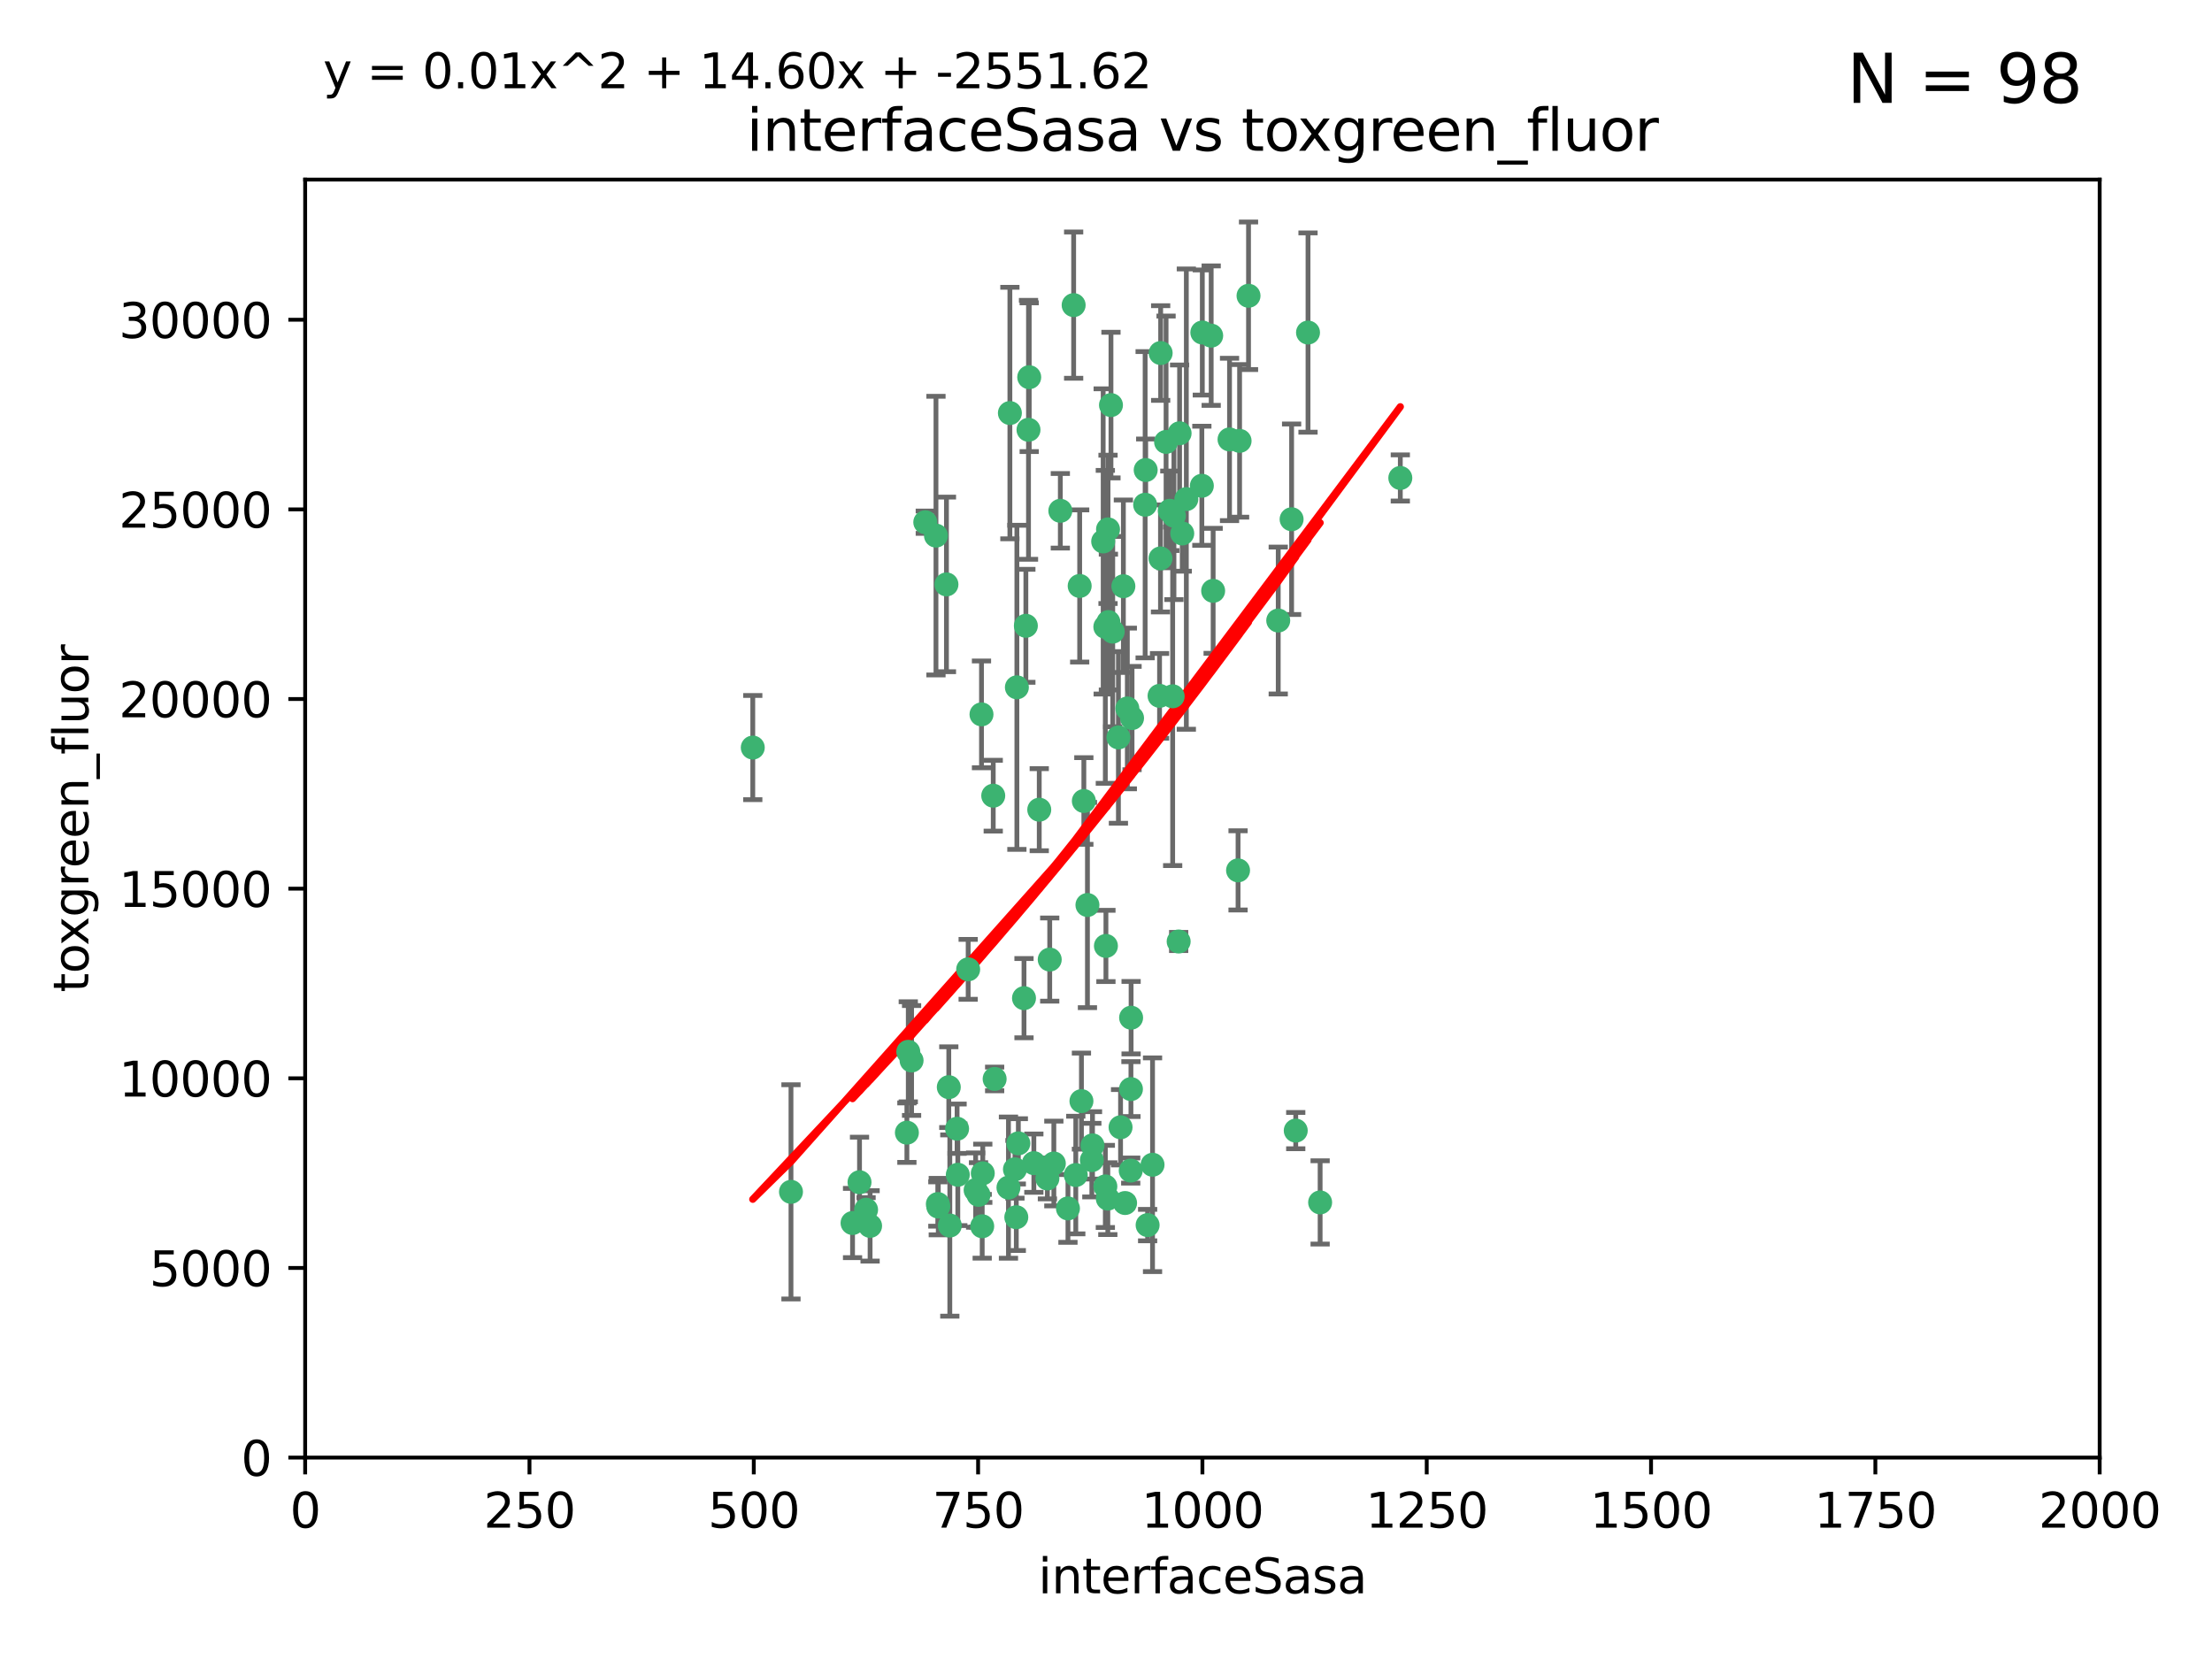 <?xml version="1.0" encoding="utf-8" standalone="no"?>
<!DOCTYPE svg PUBLIC "-//W3C//DTD SVG 1.1//EN"
  "http://www.w3.org/Graphics/SVG/1.1/DTD/svg11.dtd">
<svg xmlns:xlink="http://www.w3.org/1999/xlink" width="460.8pt" height="345.6pt" viewBox="0 0 460.8 345.6" xmlns="http://www.w3.org/2000/svg" version="1.1">
 <defs>
  <style type="text/css">*{stroke-linejoin: round; stroke-linecap: butt}</style>
 </defs>
 <g id="figure_1">
  <g id="patch_1">
   <path d="M 0 345.6 
L 460.8 345.6 
L 460.8 0 
L 0 0 
z
" style="fill: #ffffff"/>
  </g>
  <g id="axes_1">
   <g id="patch_2">
    <path d="M 63.571 303.64 
L 437.4 303.64 
L 437.4 37.411 
L 63.571 37.411 
z
" style="fill: #ffffff"/>
   </g>
   <g id="PathCollection_1">
    <defs>
     <path id="m9eec3c8315" d="M 0 1.118 
C 0.297 1.118 0.581 1 0.791 0.791 
C 1 0.581 1.118 0.297 1.118 0 
C 1.118 -0.297 1 -0.581 0.791 -0.791 
C 0.581 -1 0.297 -1.118 0 -1.118 
C -0.297 -1.118 -0.581 -1 -0.791 -0.791 
C -1 -0.581 -1.118 -0.297 -1.118 0 
C -1.118 0.297 -1 0.581 -0.791 0.791 
C -0.581 1 -0.297 1.118 0 1.118 
z
" style="stroke: #3cb371"/>
    </defs>
    <g clip-path="url(#p81d68aa65b)">
     <use xlink:href="#m9eec3c8315" x="243.693" y="106.407" style="fill: #3cb371; stroke: #3cb371"/>
     <use xlink:href="#m9eec3c8315" x="272.484" y="69.276" style="fill: #3cb371; stroke: #3cb371"/>
     <use xlink:href="#m9eec3c8315" x="231.435" y="84.387" style="fill: #3cb371; stroke: #3cb371"/>
     <use xlink:href="#m9eec3c8315" x="242.914" y="92.058" style="fill: #3cb371; stroke: #3cb371"/>
     <use xlink:href="#m9eec3c8315" x="266.28" y="129.266" style="fill: #3cb371; stroke: #3cb371"/>
     <use xlink:href="#m9eec3c8315" x="269.065" y="108.167" style="fill: #3cb371; stroke: #3cb371"/>
     <use xlink:href="#m9eec3c8315" x="220.886" y="106.409" style="fill: #3cb371; stroke: #3cb371"/>
     <use xlink:href="#m9eec3c8315" x="214.404" y="78.577" style="fill: #3cb371; stroke: #3cb371"/>
     <use xlink:href="#m9eec3c8315" x="241.787" y="73.544" style="fill: #3cb371; stroke: #3cb371"/>
     <use xlink:href="#m9eec3c8315" x="252.721" y="123.084" style="fill: #3cb371; stroke: #3cb371"/>
     <use xlink:href="#m9eec3c8315" x="252.312" y="69.92" style="fill: #3cb371; stroke: #3cb371"/>
     <use xlink:href="#m9eec3c8315" x="258.229" y="91.842" style="fill: #3cb371; stroke: #3cb371"/>
     <use xlink:href="#m9eec3c8315" x="223.66" y="63.561" style="fill: #3cb371; stroke: #3cb371"/>
     <use xlink:href="#m9eec3c8315" x="232.987" y="153.62" style="fill: #3cb371; stroke: #3cb371"/>
     <use xlink:href="#m9eec3c8315" x="241.557" y="144.96" style="fill: #3cb371; stroke: #3cb371"/>
     <use xlink:href="#m9eec3c8315" x="247.136" y="103.972" style="fill: #3cb371; stroke: #3cb371"/>
     <use xlink:href="#m9eec3c8315" x="246.284" y="111.129" style="fill: #3cb371; stroke: #3cb371"/>
     <use xlink:href="#m9eec3c8315" x="244.553" y="107.43" style="fill: #3cb371; stroke: #3cb371"/>
     <use xlink:href="#m9eec3c8315" x="250.368" y="101.196" style="fill: #3cb371; stroke: #3cb371"/>
     <use xlink:href="#m9eec3c8315" x="210.378" y="86.045" style="fill: #3cb371; stroke: #3cb371"/>
     <use xlink:href="#m9eec3c8315" x="256.134" y="91.543" style="fill: #3cb371; stroke: #3cb371"/>
     <use xlink:href="#m9eec3c8315" x="234.02" y="122.124" style="fill: #3cb371; stroke: #3cb371"/>
     <use xlink:href="#m9eec3c8315" x="216.495" y="168.674" style="fill: #3cb371; stroke: #3cb371"/>
     <use xlink:href="#m9eec3c8315" x="238.555" y="105.145" style="fill: #3cb371; stroke: #3cb371"/>
     <use xlink:href="#m9eec3c8315" x="230.261" y="130.584" style="fill: #3cb371; stroke: #3cb371"/>
     <use xlink:href="#m9eec3c8315" x="238.669" y="97.916" style="fill: #3cb371; stroke: #3cb371"/>
     <use xlink:href="#m9eec3c8315" x="241.753" y="116.33" style="fill: #3cb371; stroke: #3cb371"/>
     <use xlink:href="#m9eec3c8315" x="245.731" y="90.261" style="fill: #3cb371; stroke: #3cb371"/>
     <use xlink:href="#m9eec3c8315" x="269.927" y="235.524" style="fill: #3cb371; stroke: #3cb371"/>
     <use xlink:href="#m9eec3c8315" x="240.095" y="242.64" style="fill: #3cb371; stroke: #3cb371"/>
     <use xlink:href="#m9eec3c8315" x="214.256" y="89.534" style="fill: #3cb371; stroke: #3cb371"/>
     <use xlink:href="#m9eec3c8315" x="291.711" y="99.569" style="fill: #3cb371; stroke: #3cb371"/>
     <use xlink:href="#m9eec3c8315" x="224.916" y="122.066" style="fill: #3cb371; stroke: #3cb371"/>
     <use xlink:href="#m9eec3c8315" x="260.091" y="61.614" style="fill: #3cb371; stroke: #3cb371"/>
     <use xlink:href="#m9eec3c8315" x="250.465" y="69.268" style="fill: #3cb371; stroke: #3cb371"/>
     <use xlink:href="#m9eec3c8315" x="204.462" y="148.819" style="fill: #3cb371; stroke: #3cb371"/>
     <use xlink:href="#m9eec3c8315" x="218.677" y="199.895" style="fill: #3cb371; stroke: #3cb371"/>
     <use xlink:href="#m9eec3c8315" x="201.688" y="201.933" style="fill: #3cb371; stroke: #3cb371"/>
     <use xlink:href="#m9eec3c8315" x="194.981" y="111.579" style="fill: #3cb371; stroke: #3cb371"/>
     <use xlink:href="#m9eec3c8315" x="204.731" y="244.417" style="fill: #3cb371; stroke: #3cb371"/>
     <use xlink:href="#m9eec3c8315" x="231.802" y="131.576" style="fill: #3cb371; stroke: #3cb371"/>
     <use xlink:href="#m9eec3c8315" x="192.753" y="108.788" style="fill: #3cb371; stroke: #3cb371"/>
     <use xlink:href="#m9eec3c8315" x="230.822" y="110.277" style="fill: #3cb371; stroke: #3cb371"/>
     <use xlink:href="#m9eec3c8315" x="229.813" y="112.79" style="fill: #3cb371; stroke: #3cb371"/>
     <use xlink:href="#m9eec3c8315" x="275.007" y="250.485" style="fill: #3cb371; stroke: #3cb371"/>
     <use xlink:href="#m9eec3c8315" x="219.534" y="242.381" style="fill: #3cb371; stroke: #3cb371"/>
     <use xlink:href="#m9eec3c8315" x="179.053" y="246.279" style="fill: #3cb371; stroke: #3cb371"/>
     <use xlink:href="#m9eec3c8315" x="230.901" y="129.589" style="fill: #3cb371; stroke: #3cb371"/>
     <use xlink:href="#m9eec3c8315" x="234.375" y="250.612" style="fill: #3cb371; stroke: #3cb371"/>
     <use xlink:href="#m9eec3c8315" x="212.14" y="238.185" style="fill: #3cb371; stroke: #3cb371"/>
     <use xlink:href="#m9eec3c8315" x="239.071" y="255.21" style="fill: #3cb371; stroke: #3cb371"/>
     <use xlink:href="#m9eec3c8315" x="213.706" y="130.365" style="fill: #3cb371; stroke: #3cb371"/>
     <use xlink:href="#m9eec3c8315" x="206.91" y="165.758" style="fill: #3cb371; stroke: #3cb371"/>
     <use xlink:href="#m9eec3c8315" x="235.596" y="226.876" style="fill: #3cb371; stroke: #3cb371"/>
     <use xlink:href="#m9eec3c8315" x="195.372" y="250.823" style="fill: #3cb371; stroke: #3cb371"/>
     <use xlink:href="#m9eec3c8315" x="226.534" y="188.53" style="fill: #3cb371; stroke: #3cb371"/>
     <use xlink:href="#m9eec3c8315" x="230.779" y="249.694" style="fill: #3cb371; stroke: #3cb371"/>
     <use xlink:href="#m9eec3c8315" x="210.08" y="247.401" style="fill: #3cb371; stroke: #3cb371"/>
     <use xlink:href="#m9eec3c8315" x="224.106" y="244.785" style="fill: #3cb371; stroke: #3cb371"/>
     <use xlink:href="#m9eec3c8315" x="211.714" y="253.571" style="fill: #3cb371; stroke: #3cb371"/>
     <use xlink:href="#m9eec3c8315" x="203.841" y="248.914" style="fill: #3cb371; stroke: #3cb371"/>
     <use xlink:href="#m9eec3c8315" x="189.211" y="219.109" style="fill: #3cb371; stroke: #3cb371"/>
     <use xlink:href="#m9eec3c8315" x="188.922" y="235.955" style="fill: #3cb371; stroke: #3cb371"/>
     <use xlink:href="#m9eec3c8315" x="203.241" y="247.916" style="fill: #3cb371; stroke: #3cb371"/>
     <use xlink:href="#m9eec3c8315" x="211.835" y="143.182" style="fill: #3cb371; stroke: #3cb371"/>
     <use xlink:href="#m9eec3c8315" x="199.379" y="235.133" style="fill: #3cb371; stroke: #3cb371"/>
     <use xlink:href="#m9eec3c8315" x="233.433" y="234.83" style="fill: #3cb371; stroke: #3cb371"/>
     <use xlink:href="#m9eec3c8315" x="245.536" y="196.128" style="fill: #3cb371; stroke: #3cb371"/>
     <use xlink:href="#m9eec3c8315" x="215.37" y="242.305" style="fill: #3cb371; stroke: #3cb371"/>
     <use xlink:href="#m9eec3c8315" x="195.462" y="251.353" style="fill: #3cb371; stroke: #3cb371"/>
     <use xlink:href="#m9eec3c8315" x="244.288" y="145.054" style="fill: #3cb371; stroke: #3cb371"/>
     <use xlink:href="#m9eec3c8315" x="227.45" y="241.673" style="fill: #3cb371; stroke: #3cb371"/>
     <use xlink:href="#m9eec3c8315" x="213.318" y="207.934" style="fill: #3cb371; stroke: #3cb371"/>
     <use xlink:href="#m9eec3c8315" x="222.475" y="251.737" style="fill: #3cb371; stroke: #3cb371"/>
     <use xlink:href="#m9eec3c8315" x="235.826" y="149.585" style="fill: #3cb371; stroke: #3cb371"/>
     <use xlink:href="#m9eec3c8315" x="230.385" y="197.058" style="fill: #3cb371; stroke: #3cb371"/>
     <use xlink:href="#m9eec3c8315" x="204.611" y="255.455" style="fill: #3cb371; stroke: #3cb371"/>
     <use xlink:href="#m9eec3c8315" x="257.91" y="181.315" style="fill: #3cb371; stroke: #3cb371"/>
     <use xlink:href="#m9eec3c8315" x="218.192" y="245.498" style="fill: #3cb371; stroke: #3cb371"/>
     <use xlink:href="#m9eec3c8315" x="177.602" y="254.778" style="fill: #3cb371; stroke: #3cb371"/>
     <use xlink:href="#m9eec3c8315" x="189.899" y="220.92" style="fill: #3cb371; stroke: #3cb371"/>
     <use xlink:href="#m9eec3c8315" x="227.589" y="238.601" style="fill: #3cb371; stroke: #3cb371"/>
     <use xlink:href="#m9eec3c8315" x="180.421" y="252.012" style="fill: #3cb371; stroke: #3cb371"/>
     <use xlink:href="#m9eec3c8315" x="197.864" y="255.301" style="fill: #3cb371; stroke: #3cb371"/>
     <use xlink:href="#m9eec3c8315" x="235.63" y="212.005" style="fill: #3cb371; stroke: #3cb371"/>
     <use xlink:href="#m9eec3c8315" x="234.846" y="147.587" style="fill: #3cb371; stroke: #3cb371"/>
     <use xlink:href="#m9eec3c8315" x="197.163" y="121.744" style="fill: #3cb371; stroke: #3cb371"/>
     <use xlink:href="#m9eec3c8315" x="181.256" y="255.376" style="fill: #3cb371; stroke: #3cb371"/>
     <use xlink:href="#m9eec3c8315" x="225.284" y="229.381" style="fill: #3cb371; stroke: #3cb371"/>
     <use xlink:href="#m9eec3c8315" x="225.785" y="166.862" style="fill: #3cb371; stroke: #3cb371"/>
     <use xlink:href="#m9eec3c8315" x="211.432" y="243.591" style="fill: #3cb371; stroke: #3cb371"/>
     <use xlink:href="#m9eec3c8315" x="199.529" y="244.726" style="fill: #3cb371; stroke: #3cb371"/>
     <use xlink:href="#m9eec3c8315" x="235.549" y="243.853" style="fill: #3cb371; stroke: #3cb371"/>
     <use xlink:href="#m9eec3c8315" x="197.651" y="226.477" style="fill: #3cb371; stroke: #3cb371"/>
     <use xlink:href="#m9eec3c8315" x="207.202" y="224.762" style="fill: #3cb371; stroke: #3cb371"/>
     <use xlink:href="#m9eec3c8315" x="156.817" y="155.731" style="fill: #3cb371; stroke: #3cb371"/>
     <use xlink:href="#m9eec3c8315" x="164.776" y="248.284" style="fill: #3cb371; stroke: #3cb371"/>
     <use xlink:href="#m9eec3c8315" x="230.263" y="247.152" style="fill: #3cb371; stroke: #3cb371"/>
    </g>
   </g>
   <g id="matplotlib.axis_1">
    <g id="xtick_1">
     <g id="line2d_1">
      <defs>
       <path id="m6cafc78b5a" d="M 0 0 
L 0 3.5 
" style="stroke: #000000; stroke-width: 0.8"/>
      </defs>
      <g>
       <use xlink:href="#m6cafc78b5a" x="63.571" y="303.64" style="stroke: #000000; stroke-width: 0.8"/>
      </g>
     </g>
     <g id="text_1">
      <!-- 0 -->
      <g transform="translate(60.39 318.238)scale(0.1 -0.1)">
       <defs>
        <path id="DejaVuSans-30" d="M 2034 4250 
Q 1547 4250 1301 3770 
Q 1056 3291 1056 2328 
Q 1056 1369 1301 889 
Q 1547 409 2034 409 
Q 2525 409 2770 889 
Q 3016 1369 3016 2328 
Q 3016 3291 2770 3770 
Q 2525 4250 2034 4250 
z
M 2034 4750 
Q 2819 4750 3233 4129 
Q 3647 3509 3647 2328 
Q 3647 1150 3233 529 
Q 2819 -91 2034 -91 
Q 1250 -91 836 529 
Q 422 1150 422 2328 
Q 422 3509 836 4129 
Q 1250 4750 2034 4750 
z
" transform="scale(0.016)"/>
       </defs>
       <use xlink:href="#DejaVuSans-30"/>
      </g>
     </g>
    </g>
    <g id="xtick_2">
     <g id="line2d_2">
      <g>
       <use xlink:href="#m6cafc78b5a" x="110.3" y="303.64" style="stroke: #000000; stroke-width: 0.8"/>
      </g>
     </g>
     <g id="text_2">
      <!-- 250 -->
      <g transform="translate(100.756 318.238)scale(0.1 -0.1)">
       <defs>
        <path id="DejaVuSans-32" d="M 1228 531 
L 3431 531 
L 3431 0 
L 469 0 
L 469 531 
Q 828 903 1448 1529 
Q 2069 2156 2228 2338 
Q 2531 2678 2651 2914 
Q 2772 3150 2772 3378 
Q 2772 3750 2511 3984 
Q 2250 4219 1831 4219 
Q 1534 4219 1204 4116 
Q 875 4013 500 3803 
L 500 4441 
Q 881 4594 1212 4672 
Q 1544 4750 1819 4750 
Q 2544 4750 2975 4387 
Q 3406 4025 3406 3419 
Q 3406 3131 3298 2873 
Q 3191 2616 2906 2266 
Q 2828 2175 2409 1742 
Q 1991 1309 1228 531 
z
" transform="scale(0.016)"/>
        <path id="DejaVuSans-35" d="M 691 4666 
L 3169 4666 
L 3169 4134 
L 1269 4134 
L 1269 2991 
Q 1406 3038 1543 3061 
Q 1681 3084 1819 3084 
Q 2600 3084 3056 2656 
Q 3513 2228 3513 1497 
Q 3513 744 3044 326 
Q 2575 -91 1722 -91 
Q 1428 -91 1123 -41 
Q 819 9 494 109 
L 494 744 
Q 775 591 1075 516 
Q 1375 441 1709 441 
Q 2250 441 2565 725 
Q 2881 1009 2881 1497 
Q 2881 1984 2565 2268 
Q 2250 2553 1709 2553 
Q 1456 2553 1204 2497 
Q 953 2441 691 2322 
L 691 4666 
z
" transform="scale(0.016)"/>
       </defs>
       <use xlink:href="#DejaVuSans-32"/>
       <use xlink:href="#DejaVuSans-35" x="63.623"/>
       <use xlink:href="#DejaVuSans-30" x="127.246"/>
      </g>
     </g>
    </g>
    <g id="xtick_3">
     <g id="line2d_3">
      <g>
       <use xlink:href="#m6cafc78b5a" x="157.028" y="303.64" style="stroke: #000000; stroke-width: 0.8"/>
      </g>
     </g>
     <g id="text_3">
      <!-- 500 -->
      <g transform="translate(147.485 318.238)scale(0.1 -0.1)">
       <use xlink:href="#DejaVuSans-35"/>
       <use xlink:href="#DejaVuSans-30" x="63.623"/>
       <use xlink:href="#DejaVuSans-30" x="127.246"/>
      </g>
     </g>
    </g>
    <g id="xtick_4">
     <g id="line2d_4">
      <g>
       <use xlink:href="#m6cafc78b5a" x="203.757" y="303.64" style="stroke: #000000; stroke-width: 0.8"/>
      </g>
     </g>
     <g id="text_4">
      <!-- 750 -->
      <g transform="translate(194.213 318.238)scale(0.1 -0.1)">
       <defs>
        <path id="DejaVuSans-37" d="M 525 4666 
L 3525 4666 
L 3525 4397 
L 1831 0 
L 1172 0 
L 2766 4134 
L 525 4134 
L 525 4666 
z
" transform="scale(0.016)"/>
       </defs>
       <use xlink:href="#DejaVuSans-37"/>
       <use xlink:href="#DejaVuSans-35" x="63.623"/>
       <use xlink:href="#DejaVuSans-30" x="127.246"/>
      </g>
     </g>
    </g>
    <g id="xtick_5">
     <g id="line2d_5">
      <g>
       <use xlink:href="#m6cafc78b5a" x="250.486" y="303.64" style="stroke: #000000; stroke-width: 0.8"/>
      </g>
     </g>
     <g id="text_5">
      <!-- 1000 -->
      <g transform="translate(237.761 318.238)scale(0.1 -0.1)">
       <defs>
        <path id="DejaVuSans-31" d="M 794 531 
L 1825 531 
L 1825 4091 
L 703 3866 
L 703 4441 
L 1819 4666 
L 2450 4666 
L 2450 531 
L 3481 531 
L 3481 0 
L 794 0 
L 794 531 
z
" transform="scale(0.016)"/>
       </defs>
       <use xlink:href="#DejaVuSans-31"/>
       <use xlink:href="#DejaVuSans-30" x="63.623"/>
       <use xlink:href="#DejaVuSans-30" x="127.246"/>
       <use xlink:href="#DejaVuSans-30" x="190.869"/>
      </g>
     </g>
    </g>
    <g id="xtick_6">
     <g id="line2d_6">
      <g>
       <use xlink:href="#m6cafc78b5a" x="297.214" y="303.64" style="stroke: #000000; stroke-width: 0.8"/>
      </g>
     </g>
     <g id="text_6">
      <!-- 1250 -->
      <g transform="translate(284.489 318.238)scale(0.1 -0.1)">
       <use xlink:href="#DejaVuSans-31"/>
       <use xlink:href="#DejaVuSans-32" x="63.623"/>
       <use xlink:href="#DejaVuSans-35" x="127.246"/>
       <use xlink:href="#DejaVuSans-30" x="190.869"/>
      </g>
     </g>
    </g>
    <g id="xtick_7">
     <g id="line2d_7">
      <g>
       <use xlink:href="#m6cafc78b5a" x="343.943" y="303.64" style="stroke: #000000; stroke-width: 0.8"/>
      </g>
     </g>
     <g id="text_7">
      <!-- 1500 -->
      <g transform="translate(331.218 318.238)scale(0.1 -0.1)">
       <use xlink:href="#DejaVuSans-31"/>
       <use xlink:href="#DejaVuSans-35" x="63.623"/>
       <use xlink:href="#DejaVuSans-30" x="127.246"/>
       <use xlink:href="#DejaVuSans-30" x="190.869"/>
      </g>
     </g>
    </g>
    <g id="xtick_8">
     <g id="line2d_8">
      <g>
       <use xlink:href="#m6cafc78b5a" x="390.671" y="303.64" style="stroke: #000000; stroke-width: 0.8"/>
      </g>
     </g>
     <g id="text_8">
      <!-- 1750 -->
      <g transform="translate(377.946 318.238)scale(0.1 -0.1)">
       <use xlink:href="#DejaVuSans-31"/>
       <use xlink:href="#DejaVuSans-37" x="63.623"/>
       <use xlink:href="#DejaVuSans-35" x="127.246"/>
       <use xlink:href="#DejaVuSans-30" x="190.869"/>
      </g>
     </g>
    </g>
    <g id="xtick_9">
     <g id="line2d_9">
      <g>
       <use xlink:href="#m6cafc78b5a" x="437.4" y="303.64" style="stroke: #000000; stroke-width: 0.8"/>
      </g>
     </g>
     <g id="text_9">
      <!-- 2000 -->
      <g transform="translate(424.675 318.238)scale(0.1 -0.1)">
       <use xlink:href="#DejaVuSans-32"/>
       <use xlink:href="#DejaVuSans-30" x="63.623"/>
       <use xlink:href="#DejaVuSans-30" x="127.246"/>
       <use xlink:href="#DejaVuSans-30" x="190.869"/>
      </g>
     </g>
    </g>
    <g id="text_10">
     <!-- interfaceSasa -->
     <g transform="translate(216.279 331.917)scale(0.1 -0.1)">
      <defs>
       <path id="DejaVuSans-69" d="M 603 3500 
L 1178 3500 
L 1178 0 
L 603 0 
L 603 3500 
z
M 603 4863 
L 1178 4863 
L 1178 4134 
L 603 4134 
L 603 4863 
z
" transform="scale(0.016)"/>
       <path id="DejaVuSans-6e" d="M 3513 2113 
L 3513 0 
L 2938 0 
L 2938 2094 
Q 2938 2591 2744 2837 
Q 2550 3084 2163 3084 
Q 1697 3084 1428 2787 
Q 1159 2491 1159 1978 
L 1159 0 
L 581 0 
L 581 3500 
L 1159 3500 
L 1159 2956 
Q 1366 3272 1645 3428 
Q 1925 3584 2291 3584 
Q 2894 3584 3203 3211 
Q 3513 2838 3513 2113 
z
" transform="scale(0.016)"/>
       <path id="DejaVuSans-74" d="M 1172 4494 
L 1172 3500 
L 2356 3500 
L 2356 3053 
L 1172 3053 
L 1172 1153 
Q 1172 725 1289 603 
Q 1406 481 1766 481 
L 2356 481 
L 2356 0 
L 1766 0 
Q 1100 0 847 248 
Q 594 497 594 1153 
L 594 3053 
L 172 3053 
L 172 3500 
L 594 3500 
L 594 4494 
L 1172 4494 
z
" transform="scale(0.016)"/>
       <path id="DejaVuSans-65" d="M 3597 1894 
L 3597 1613 
L 953 1613 
Q 991 1019 1311 708 
Q 1631 397 2203 397 
Q 2534 397 2845 478 
Q 3156 559 3463 722 
L 3463 178 
Q 3153 47 2828 -22 
Q 2503 -91 2169 -91 
Q 1331 -91 842 396 
Q 353 884 353 1716 
Q 353 2575 817 3079 
Q 1281 3584 2069 3584 
Q 2775 3584 3186 3129 
Q 3597 2675 3597 1894 
z
M 3022 2063 
Q 3016 2534 2758 2815 
Q 2500 3097 2075 3097 
Q 1594 3097 1305 2825 
Q 1016 2553 972 2059 
L 3022 2063 
z
" transform="scale(0.016)"/>
       <path id="DejaVuSans-72" d="M 2631 2963 
Q 2534 3019 2420 3045 
Q 2306 3072 2169 3072 
Q 1681 3072 1420 2755 
Q 1159 2438 1159 1844 
L 1159 0 
L 581 0 
L 581 3500 
L 1159 3500 
L 1159 2956 
Q 1341 3275 1631 3429 
Q 1922 3584 2338 3584 
Q 2397 3584 2469 3576 
Q 2541 3569 2628 3553 
L 2631 2963 
z
" transform="scale(0.016)"/>
       <path id="DejaVuSans-66" d="M 2375 4863 
L 2375 4384 
L 1825 4384 
Q 1516 4384 1395 4259 
Q 1275 4134 1275 3809 
L 1275 3500 
L 2222 3500 
L 2222 3053 
L 1275 3053 
L 1275 0 
L 697 0 
L 697 3053 
L 147 3053 
L 147 3500 
L 697 3500 
L 697 3744 
Q 697 4328 969 4595 
Q 1241 4863 1831 4863 
L 2375 4863 
z
" transform="scale(0.016)"/>
       <path id="DejaVuSans-61" d="M 2194 1759 
Q 1497 1759 1228 1600 
Q 959 1441 959 1056 
Q 959 750 1161 570 
Q 1363 391 1709 391 
Q 2188 391 2477 730 
Q 2766 1069 2766 1631 
L 2766 1759 
L 2194 1759 
z
M 3341 1997 
L 3341 0 
L 2766 0 
L 2766 531 
Q 2569 213 2275 61 
Q 1981 -91 1556 -91 
Q 1019 -91 701 211 
Q 384 513 384 1019 
Q 384 1609 779 1909 
Q 1175 2209 1959 2209 
L 2766 2209 
L 2766 2266 
Q 2766 2663 2505 2880 
Q 2244 3097 1772 3097 
Q 1472 3097 1187 3025 
Q 903 2953 641 2809 
L 641 3341 
Q 956 3463 1253 3523 
Q 1550 3584 1831 3584 
Q 2591 3584 2966 3190 
Q 3341 2797 3341 1997 
z
" transform="scale(0.016)"/>
       <path id="DejaVuSans-63" d="M 3122 3366 
L 3122 2828 
Q 2878 2963 2633 3030 
Q 2388 3097 2138 3097 
Q 1578 3097 1268 2742 
Q 959 2388 959 1747 
Q 959 1106 1268 751 
Q 1578 397 2138 397 
Q 2388 397 2633 464 
Q 2878 531 3122 666 
L 3122 134 
Q 2881 22 2623 -34 
Q 2366 -91 2075 -91 
Q 1284 -91 818 406 
Q 353 903 353 1747 
Q 353 2603 823 3093 
Q 1294 3584 2113 3584 
Q 2378 3584 2631 3529 
Q 2884 3475 3122 3366 
z
" transform="scale(0.016)"/>
       <path id="DejaVuSans-53" d="M 3425 4513 
L 3425 3897 
Q 3066 4069 2747 4153 
Q 2428 4238 2131 4238 
Q 1616 4238 1336 4038 
Q 1056 3838 1056 3469 
Q 1056 3159 1242 3001 
Q 1428 2844 1947 2747 
L 2328 2669 
Q 3034 2534 3370 2195 
Q 3706 1856 3706 1288 
Q 3706 609 3251 259 
Q 2797 -91 1919 -91 
Q 1588 -91 1214 -16 
Q 841 59 441 206 
L 441 856 
Q 825 641 1194 531 
Q 1563 422 1919 422 
Q 2459 422 2753 634 
Q 3047 847 3047 1241 
Q 3047 1584 2836 1778 
Q 2625 1972 2144 2069 
L 1759 2144 
Q 1053 2284 737 2584 
Q 422 2884 422 3419 
Q 422 4038 858 4394 
Q 1294 4750 2059 4750 
Q 2388 4750 2728 4690 
Q 3069 4631 3425 4513 
z
" transform="scale(0.016)"/>
       <path id="DejaVuSans-73" d="M 2834 3397 
L 2834 2853 
Q 2591 2978 2328 3040 
Q 2066 3103 1784 3103 
Q 1356 3103 1142 2972 
Q 928 2841 928 2578 
Q 928 2378 1081 2264 
Q 1234 2150 1697 2047 
L 1894 2003 
Q 2506 1872 2764 1633 
Q 3022 1394 3022 966 
Q 3022 478 2636 193 
Q 2250 -91 1575 -91 
Q 1294 -91 989 -36 
Q 684 19 347 128 
L 347 722 
Q 666 556 975 473 
Q 1284 391 1588 391 
Q 1994 391 2212 530 
Q 2431 669 2431 922 
Q 2431 1156 2273 1281 
Q 2116 1406 1581 1522 
L 1381 1569 
Q 847 1681 609 1914 
Q 372 2147 372 2553 
Q 372 3047 722 3315 
Q 1072 3584 1716 3584 
Q 2034 3584 2315 3537 
Q 2597 3491 2834 3397 
z
" transform="scale(0.016)"/>
      </defs>
      <use xlink:href="#DejaVuSans-69"/>
      <use xlink:href="#DejaVuSans-6e" x="27.783"/>
      <use xlink:href="#DejaVuSans-74" x="91.162"/>
      <use xlink:href="#DejaVuSans-65" x="130.371"/>
      <use xlink:href="#DejaVuSans-72" x="191.895"/>
      <use xlink:href="#DejaVuSans-66" x="233.008"/>
      <use xlink:href="#DejaVuSans-61" x="268.213"/>
      <use xlink:href="#DejaVuSans-63" x="329.492"/>
      <use xlink:href="#DejaVuSans-65" x="384.473"/>
      <use xlink:href="#DejaVuSans-53" x="445.996"/>
      <use xlink:href="#DejaVuSans-61" x="509.473"/>
      <use xlink:href="#DejaVuSans-73" x="570.752"/>
      <use xlink:href="#DejaVuSans-61" x="622.852"/>
     </g>
    </g>
   </g>
   <g id="matplotlib.axis_2">
    <g id="ytick_1">
     <g id="line2d_10">
      <defs>
       <path id="m2518fb6350" d="M 0 0 
L -3.5 0 
" style="stroke: #000000; stroke-width: 0.8"/>
      </defs>
      <g>
       <use xlink:href="#m2518fb6350" x="63.571" y="303.64" style="stroke: #000000; stroke-width: 0.8"/>
      </g>
     </g>
     <g id="text_11">
      <!-- 0 -->
      <g transform="translate(50.209 307.439)scale(0.1 -0.1)">
       <use xlink:href="#DejaVuSans-30"/>
      </g>
     </g>
    </g>
    <g id="ytick_2">
     <g id="line2d_11">
      <g>
       <use xlink:href="#m2518fb6350" x="63.571" y="264.135" style="stroke: #000000; stroke-width: 0.8"/>
      </g>
     </g>
     <g id="text_12">
      <!-- 5000 -->
      <g transform="translate(31.121 267.934)scale(0.1 -0.1)">
       <use xlink:href="#DejaVuSans-35"/>
       <use xlink:href="#DejaVuSans-30" x="63.623"/>
       <use xlink:href="#DejaVuSans-30" x="127.246"/>
       <use xlink:href="#DejaVuSans-30" x="190.869"/>
      </g>
     </g>
    </g>
    <g id="ytick_3">
     <g id="line2d_12">
      <g>
       <use xlink:href="#m2518fb6350" x="63.571" y="224.63" style="stroke: #000000; stroke-width: 0.8"/>
      </g>
     </g>
     <g id="text_13">
      <!-- 10000 -->
      <g transform="translate(24.759 228.429)scale(0.1 -0.1)">
       <use xlink:href="#DejaVuSans-31"/>
       <use xlink:href="#DejaVuSans-30" x="63.623"/>
       <use xlink:href="#DejaVuSans-30" x="127.246"/>
       <use xlink:href="#DejaVuSans-30" x="190.869"/>
       <use xlink:href="#DejaVuSans-30" x="254.492"/>
      </g>
     </g>
    </g>
    <g id="ytick_4">
     <g id="line2d_13">
      <g>
       <use xlink:href="#m2518fb6350" x="63.571" y="185.125" style="stroke: #000000; stroke-width: 0.8"/>
      </g>
     </g>
     <g id="text_14">
      <!-- 15000 -->
      <g transform="translate(24.759 188.924)scale(0.1 -0.1)">
       <use xlink:href="#DejaVuSans-31"/>
       <use xlink:href="#DejaVuSans-35" x="63.623"/>
       <use xlink:href="#DejaVuSans-30" x="127.246"/>
       <use xlink:href="#DejaVuSans-30" x="190.869"/>
       <use xlink:href="#DejaVuSans-30" x="254.492"/>
      </g>
     </g>
    </g>
    <g id="ytick_5">
     <g id="line2d_14">
      <g>
       <use xlink:href="#m2518fb6350" x="63.571" y="145.62" style="stroke: #000000; stroke-width: 0.8"/>
      </g>
     </g>
     <g id="text_15">
      <!-- 20000 -->
      <g transform="translate(24.759 149.419)scale(0.1 -0.1)">
       <use xlink:href="#DejaVuSans-32"/>
       <use xlink:href="#DejaVuSans-30" x="63.623"/>
       <use xlink:href="#DejaVuSans-30" x="127.246"/>
       <use xlink:href="#DejaVuSans-30" x="190.869"/>
       <use xlink:href="#DejaVuSans-30" x="254.492"/>
      </g>
     </g>
    </g>
    <g id="ytick_6">
     <g id="line2d_15">
      <g>
       <use xlink:href="#m2518fb6350" x="63.571" y="106.115" style="stroke: #000000; stroke-width: 0.8"/>
      </g>
     </g>
     <g id="text_16">
      <!-- 25000 -->
      <g transform="translate(24.759 109.914)scale(0.1 -0.1)">
       <use xlink:href="#DejaVuSans-32"/>
       <use xlink:href="#DejaVuSans-35" x="63.623"/>
       <use xlink:href="#DejaVuSans-30" x="127.246"/>
       <use xlink:href="#DejaVuSans-30" x="190.869"/>
       <use xlink:href="#DejaVuSans-30" x="254.492"/>
      </g>
     </g>
    </g>
    <g id="ytick_7">
     <g id="line2d_16">
      <g>
       <use xlink:href="#m2518fb6350" x="63.571" y="66.61" style="stroke: #000000; stroke-width: 0.8"/>
      </g>
     </g>
     <g id="text_17">
      <!-- 30000 -->
      <g transform="translate(24.759 70.409)scale(0.1 -0.1)">
       <defs>
        <path id="DejaVuSans-33" d="M 2597 2516 
Q 3050 2419 3304 2112 
Q 3559 1806 3559 1356 
Q 3559 666 3084 287 
Q 2609 -91 1734 -91 
Q 1441 -91 1130 -33 
Q 819 25 488 141 
L 488 750 
Q 750 597 1062 519 
Q 1375 441 1716 441 
Q 2309 441 2620 675 
Q 2931 909 2931 1356 
Q 2931 1769 2642 2001 
Q 2353 2234 1838 2234 
L 1294 2234 
L 1294 2753 
L 1863 2753 
Q 2328 2753 2575 2939 
Q 2822 3125 2822 3475 
Q 2822 3834 2567 4026 
Q 2313 4219 1838 4219 
Q 1578 4219 1281 4162 
Q 984 4106 628 3988 
L 628 4550 
Q 988 4650 1302 4700 
Q 1616 4750 1894 4750 
Q 2613 4750 3031 4423 
Q 3450 4097 3450 3541 
Q 3450 3153 3228 2886 
Q 3006 2619 2597 2516 
z
" transform="scale(0.016)"/>
       </defs>
       <use xlink:href="#DejaVuSans-33"/>
       <use xlink:href="#DejaVuSans-30" x="63.623"/>
       <use xlink:href="#DejaVuSans-30" x="127.246"/>
       <use xlink:href="#DejaVuSans-30" x="190.869"/>
       <use xlink:href="#DejaVuSans-30" x="254.492"/>
      </g>
     </g>
    </g>
    <g id="text_18">
     <!-- toxgreen_fluor -->
     <g transform="translate(18.401 206.72)rotate(-90)scale(0.1 -0.1)">
      <defs>
       <path id="DejaVuSans-6f" d="M 1959 3097 
Q 1497 3097 1228 2736 
Q 959 2375 959 1747 
Q 959 1119 1226 758 
Q 1494 397 1959 397 
Q 2419 397 2687 759 
Q 2956 1122 2956 1747 
Q 2956 2369 2687 2733 
Q 2419 3097 1959 3097 
z
M 1959 3584 
Q 2709 3584 3137 3096 
Q 3566 2609 3566 1747 
Q 3566 888 3137 398 
Q 2709 -91 1959 -91 
Q 1206 -91 779 398 
Q 353 888 353 1747 
Q 353 2609 779 3096 
Q 1206 3584 1959 3584 
z
" transform="scale(0.016)"/>
       <path id="DejaVuSans-78" d="M 3513 3500 
L 2247 1797 
L 3578 0 
L 2900 0 
L 1881 1375 
L 863 0 
L 184 0 
L 1544 1831 
L 300 3500 
L 978 3500 
L 1906 2253 
L 2834 3500 
L 3513 3500 
z
" transform="scale(0.016)"/>
       <path id="DejaVuSans-67" d="M 2906 1791 
Q 2906 2416 2648 2759 
Q 2391 3103 1925 3103 
Q 1463 3103 1205 2759 
Q 947 2416 947 1791 
Q 947 1169 1205 825 
Q 1463 481 1925 481 
Q 2391 481 2648 825 
Q 2906 1169 2906 1791 
z
M 3481 434 
Q 3481 -459 3084 -895 
Q 2688 -1331 1869 -1331 
Q 1566 -1331 1297 -1286 
Q 1028 -1241 775 -1147 
L 775 -588 
Q 1028 -725 1275 -790 
Q 1522 -856 1778 -856 
Q 2344 -856 2625 -561 
Q 2906 -266 2906 331 
L 2906 616 
Q 2728 306 2450 153 
Q 2172 0 1784 0 
Q 1141 0 747 490 
Q 353 981 353 1791 
Q 353 2603 747 3093 
Q 1141 3584 1784 3584 
Q 2172 3584 2450 3431 
Q 2728 3278 2906 2969 
L 2906 3500 
L 3481 3500 
L 3481 434 
z
" transform="scale(0.016)"/>
       <path id="DejaVuSans-5f" d="M 3263 -1063 
L 3263 -1509 
L -63 -1509 
L -63 -1063 
L 3263 -1063 
z
" transform="scale(0.016)"/>
       <path id="DejaVuSans-6c" d="M 603 4863 
L 1178 4863 
L 1178 0 
L 603 0 
L 603 4863 
z
" transform="scale(0.016)"/>
       <path id="DejaVuSans-75" d="M 544 1381 
L 544 3500 
L 1119 3500 
L 1119 1403 
Q 1119 906 1312 657 
Q 1506 409 1894 409 
Q 2359 409 2629 706 
Q 2900 1003 2900 1516 
L 2900 3500 
L 3475 3500 
L 3475 0 
L 2900 0 
L 2900 538 
Q 2691 219 2414 64 
Q 2138 -91 1772 -91 
Q 1169 -91 856 284 
Q 544 659 544 1381 
z
M 1991 3584 
L 1991 3584 
z
" transform="scale(0.016)"/>
      </defs>
      <use xlink:href="#DejaVuSans-74"/>
      <use xlink:href="#DejaVuSans-6f" x="39.209"/>
      <use xlink:href="#DejaVuSans-78" x="97.266"/>
      <use xlink:href="#DejaVuSans-67" x="156.445"/>
      <use xlink:href="#DejaVuSans-72" x="219.922"/>
      <use xlink:href="#DejaVuSans-65" x="258.785"/>
      <use xlink:href="#DejaVuSans-65" x="320.309"/>
      <use xlink:href="#DejaVuSans-6e" x="381.832"/>
      <use xlink:href="#DejaVuSans-5f" x="445.211"/>
      <use xlink:href="#DejaVuSans-66" x="495.211"/>
      <use xlink:href="#DejaVuSans-6c" x="530.416"/>
      <use xlink:href="#DejaVuSans-75" x="558.199"/>
      <use xlink:href="#DejaVuSans-6f" x="621.578"/>
      <use xlink:href="#DejaVuSans-72" x="682.76"/>
     </g>
    </g>
   </g>
   <g id="LineCollection_1">
    <path d="M 243.693 114.69 
L 243.693 98.124 
" clip-path="url(#p81d68aa65b)" style="fill: none; stroke: #696969"/>
    <path d="M 272.484 90.034 
L 272.484 48.519 
" clip-path="url(#p81d68aa65b)" style="fill: none; stroke: #696969"/>
    <path d="M 231.435 99.556 
L 231.435 69.219 
" clip-path="url(#p81d68aa65b)" style="fill: none; stroke: #696969"/>
    <path d="M 242.914 118.276 
L 242.914 65.84 
" clip-path="url(#p81d68aa65b)" style="fill: none; stroke: #696969"/>
    <path d="M 266.28 144.567 
L 266.28 113.965 
" clip-path="url(#p81d68aa65b)" style="fill: none; stroke: #696969"/>
    <path d="M 269.065 128.009 
L 269.065 88.325 
" clip-path="url(#p81d68aa65b)" style="fill: none; stroke: #696969"/>
    <path d="M 220.886 114.176 
L 220.886 98.642 
" clip-path="url(#p81d68aa65b)" style="fill: none; stroke: #696969"/>
    <path d="M 214.404 94.067 
L 214.404 63.087 
" clip-path="url(#p81d68aa65b)" style="fill: none; stroke: #696969"/>
    <path d="M 241.787 83.405 
L 241.787 63.682 
" clip-path="url(#p81d68aa65b)" style="fill: none; stroke: #696969"/>
    <path d="M 252.721 136.104 
L 252.721 110.065 
" clip-path="url(#p81d68aa65b)" style="fill: none; stroke: #696969"/>
    <path d="M 252.312 84.444 
L 252.312 55.396 
" clip-path="url(#p81d68aa65b)" style="fill: none; stroke: #696969"/>
    <path d="M 258.229 107.733 
L 258.229 75.95 
" clip-path="url(#p81d68aa65b)" style="fill: none; stroke: #696969"/>
    <path d="M 223.66 78.794 
L 223.66 48.327 
" clip-path="url(#p81d68aa65b)" style="fill: none; stroke: #696969"/>
    <path d="M 232.987 171.496 
L 232.987 135.744 
" clip-path="url(#p81d68aa65b)" style="fill: none; stroke: #696969"/>
    <path d="M 241.557 153.789 
L 241.557 136.131 
" clip-path="url(#p81d68aa65b)" style="fill: none; stroke: #696969"/>
    <path d="M 247.136 151.918 
L 247.136 56.025 
" clip-path="url(#p81d68aa65b)" style="fill: none; stroke: #696969"/>
    <path d="M 246.284 118.989 
L 246.284 103.269 
" clip-path="url(#p81d68aa65b)" style="fill: none; stroke: #696969"/>
    <path d="M 244.553 124.902 
L 244.553 89.957 
" clip-path="url(#p81d68aa65b)" style="fill: none; stroke: #696969"/>
    <path d="M 250.368 113.603 
L 250.368 88.789 
" clip-path="url(#p81d68aa65b)" style="fill: none; stroke: #696969"/>
    <path d="M 210.378 112.245 
L 210.378 59.845 
" clip-path="url(#p81d68aa65b)" style="fill: none; stroke: #696969"/>
    <path d="M 256.134 108.456 
L 256.134 74.63 
" clip-path="url(#p81d68aa65b)" style="fill: none; stroke: #696969"/>
    <path d="M 234.02 140.086 
L 234.02 104.162 
" clip-path="url(#p81d68aa65b)" style="fill: none; stroke: #696969"/>
    <path d="M 216.495 177.225 
L 216.495 160.123 
" clip-path="url(#p81d68aa65b)" style="fill: none; stroke: #696969"/>
    <path d="M 238.555 137.044 
L 238.555 73.246 
" clip-path="url(#p81d68aa65b)" style="fill: none; stroke: #696969"/>
    <path d="M 230.261 163.179 
L 230.261 97.99 
" clip-path="url(#p81d68aa65b)" style="fill: none; stroke: #696969"/>
    <path d="M 238.669 104.375 
L 238.669 91.457 
" clip-path="url(#p81d68aa65b)" style="fill: none; stroke: #696969"/>
    <path d="M 241.753 127.48 
L 241.753 105.181 
" clip-path="url(#p81d68aa65b)" style="fill: none; stroke: #696969"/>
    <path d="M 245.731 104.49 
L 245.731 76.032 
" clip-path="url(#p81d68aa65b)" style="fill: none; stroke: #696969"/>
    <path d="M 269.927 239.301 
L 269.927 231.747 
" clip-path="url(#p81d68aa65b)" style="fill: none; stroke: #696969"/>
    <path d="M 240.095 264.899 
L 240.095 220.38 
" clip-path="url(#p81d68aa65b)" style="fill: none; stroke: #696969"/>
    <path d="M 214.256 116.506 
L 214.256 62.562 
" clip-path="url(#p81d68aa65b)" style="fill: none; stroke: #696969"/>
    <path d="M 291.711 104.376 
L 291.711 94.761 
" clip-path="url(#p81d68aa65b)" style="fill: none; stroke: #696969"/>
    <path d="M 224.916 137.913 
L 224.916 106.218 
" clip-path="url(#p81d68aa65b)" style="fill: none; stroke: #696969"/>
    <path d="M 260.091 76.984 
L 260.091 46.244 
" clip-path="url(#p81d68aa65b)" style="fill: none; stroke: #696969"/>
    <path d="M 250.465 82.296 
L 250.465 56.239 
" clip-path="url(#p81d68aa65b)" style="fill: none; stroke: #696969"/>
    <path d="M 204.462 159.942 
L 204.462 137.697 
" clip-path="url(#p81d68aa65b)" style="fill: none; stroke: #696969"/>
    <path d="M 218.677 208.561 
L 218.677 191.229 
" clip-path="url(#p81d68aa65b)" style="fill: none; stroke: #696969"/>
    <path d="M 201.688 208.172 
L 201.688 195.693 
" clip-path="url(#p81d68aa65b)" style="fill: none; stroke: #696969"/>
    <path d="M 194.981 140.604 
L 194.981 82.554 
" clip-path="url(#p81d68aa65b)" style="fill: none; stroke: #696969"/>
    <path d="M 204.731 250.489 
L 204.731 238.346 
" clip-path="url(#p81d68aa65b)" style="fill: none; stroke: #696969"/>
    <path d="M 231.802 151.398 
L 231.802 111.753 
" clip-path="url(#p81d68aa65b)" style="fill: none; stroke: #696969"/>
    <path d="M 192.753 111.116 
L 192.753 106.461 
" clip-path="url(#p81d68aa65b)" style="fill: none; stroke: #696969"/>
    <path d="M 230.822 125.727 
L 230.822 94.826 
" clip-path="url(#p81d68aa65b)" style="fill: none; stroke: #696969"/>
    <path d="M 229.813 144.582 
L 229.813 80.997 
" clip-path="url(#p81d68aa65b)" style="fill: none; stroke: #696969"/>
    <path d="M 275.007 259.162 
L 275.007 241.808 
" clip-path="url(#p81d68aa65b)" style="fill: none; stroke: #696969"/>
    <path d="M 219.534 251.212 
L 219.534 233.549 
" clip-path="url(#p81d68aa65b)" style="fill: none; stroke: #696969"/>
    <path d="M 179.053 255.662 
L 179.053 236.896 
" clip-path="url(#p81d68aa65b)" style="fill: none; stroke: #696969"/>
    <path d="M 230.901 143.733 
L 230.901 115.445 
" clip-path="url(#p81d68aa65b)" style="fill: none; stroke: #696969"/>
    <path d="M 234.375 251.595 
L 234.375 249.629 
" clip-path="url(#p81d68aa65b)" style="fill: none; stroke: #696969"/>
    <path d="M 212.14 243.325 
L 212.14 233.045 
" clip-path="url(#p81d68aa65b)" style="fill: none; stroke: #696969"/>
    <path d="M 239.071 258.485 
L 239.071 251.935 
" clip-path="url(#p81d68aa65b)" style="fill: none; stroke: #696969"/>
    <path d="M 213.706 142.136 
L 213.706 118.595 
" clip-path="url(#p81d68aa65b)" style="fill: none; stroke: #696969"/>
    <path d="M 206.91 173.134 
L 206.91 158.381 
" clip-path="url(#p81d68aa65b)" style="fill: none; stroke: #696969"/>
    <path d="M 235.596 232.594 
L 235.596 221.158 
" clip-path="url(#p81d68aa65b)" style="fill: none; stroke: #696969"/>
    <path d="M 195.372 255.44 
L 195.372 246.206 
" clip-path="url(#p81d68aa65b)" style="fill: none; stroke: #696969"/>
    <path d="M 226.534 209.909 
L 226.534 167.152 
" clip-path="url(#p81d68aa65b)" style="fill: none; stroke: #696969"/>
    <path d="M 230.779 257.178 
L 230.779 242.211 
" clip-path="url(#p81d68aa65b)" style="fill: none; stroke: #696969"/>
    <path d="M 210.08 262.111 
L 210.08 232.691 
" clip-path="url(#p81d68aa65b)" style="fill: none; stroke: #696969"/>
    <path d="M 224.106 257.037 
L 224.106 232.533 
" clip-path="url(#p81d68aa65b)" style="fill: none; stroke: #696969"/>
    <path d="M 211.714 260.499 
L 211.714 246.643 
" clip-path="url(#p81d68aa65b)" style="fill: none; stroke: #696969"/>
    <path d="M 203.841 255.622 
L 203.841 242.205 
" clip-path="url(#p81d68aa65b)" style="fill: none; stroke: #696969"/>
    <path d="M 189.211 229.533 
L 189.211 208.684 
" clip-path="url(#p81d68aa65b)" style="fill: none; stroke: #696969"/>
    <path d="M 188.922 242.149 
L 188.922 229.76 
" clip-path="url(#p81d68aa65b)" style="fill: none; stroke: #696969"/>
    <path d="M 203.241 255.656 
L 203.241 240.176 
" clip-path="url(#p81d68aa65b)" style="fill: none; stroke: #696969"/>
    <path d="M 211.835 176.942 
L 211.835 109.423 
" clip-path="url(#p81d68aa65b)" style="fill: none; stroke: #696969"/>
    <path d="M 199.379 240.274 
L 199.379 229.992 
" clip-path="url(#p81d68aa65b)" style="fill: none; stroke: #696969"/>
    <path d="M 233.433 242.679 
L 233.433 226.981 
" clip-path="url(#p81d68aa65b)" style="fill: none; stroke: #696969"/>
    <path d="M 245.536 198.023 
L 245.536 194.232 
" clip-path="url(#p81d68aa65b)" style="fill: none; stroke: #696969"/>
    <path d="M 215.37 248.381 
L 215.37 236.229 
" clip-path="url(#p81d68aa65b)" style="fill: none; stroke: #696969"/>
    <path d="M 195.462 257.237 
L 195.462 245.468 
" clip-path="url(#p81d68aa65b)" style="fill: none; stroke: #696969"/>
    <path d="M 244.288 180.314 
L 244.288 109.794 
" clip-path="url(#p81d68aa65b)" style="fill: none; stroke: #696969"/>
    <path d="M 227.45 249.34 
L 227.45 234.006 
" clip-path="url(#p81d68aa65b)" style="fill: none; stroke: #696969"/>
    <path d="M 213.318 216.185 
L 213.318 199.682 
" clip-path="url(#p81d68aa65b)" style="fill: none; stroke: #696969"/>
    <path d="M 222.475 258.796 
L 222.475 244.678 
" clip-path="url(#p81d68aa65b)" style="fill: none; stroke: #696969"/>
    <path d="M 235.826 160.342 
L 235.826 138.827 
" clip-path="url(#p81d68aa65b)" style="fill: none; stroke: #696969"/>
    <path d="M 230.385 204.481 
L 230.385 189.634 
" clip-path="url(#p81d68aa65b)" style="fill: none; stroke: #696969"/>
    <path d="M 204.611 262.097 
L 204.611 248.813 
" clip-path="url(#p81d68aa65b)" style="fill: none; stroke: #696969"/>
    <path d="M 257.91 189.565 
L 257.91 173.066 
" clip-path="url(#p81d68aa65b)" style="fill: none; stroke: #696969"/>
    <path d="M 218.192 249.749 
L 218.192 241.248 
" clip-path="url(#p81d68aa65b)" style="fill: none; stroke: #696969"/>
    <path d="M 177.602 261.991 
L 177.602 247.565 
" clip-path="url(#p81d68aa65b)" style="fill: none; stroke: #696969"/>
    <path d="M 189.899 232.358 
L 189.899 209.482 
" clip-path="url(#p81d68aa65b)" style="fill: none; stroke: #696969"/>
    <path d="M 227.589 245.62 
L 227.589 231.582 
" clip-path="url(#p81d68aa65b)" style="fill: none; stroke: #696969"/>
    <path d="M 180.421 254.532 
L 180.421 249.492 
" clip-path="url(#p81d68aa65b)" style="fill: none; stroke: #696969"/>
    <path d="M 197.864 274.181 
L 197.864 236.421 
" clip-path="url(#p81d68aa65b)" style="fill: none; stroke: #696969"/>
    <path d="M 235.63 219.551 
L 235.63 204.458 
" clip-path="url(#p81d68aa65b)" style="fill: none; stroke: #696969"/>
    <path d="M 234.846 164.323 
L 234.846 130.852 
" clip-path="url(#p81d68aa65b)" style="fill: none; stroke: #696969"/>
    <path d="M 197.163 139.929 
L 197.163 103.559 
" clip-path="url(#p81d68aa65b)" style="fill: none; stroke: #696969"/>
    <path d="M 181.256 262.706 
L 181.256 248.046 
" clip-path="url(#p81d68aa65b)" style="fill: none; stroke: #696969"/>
    <path d="M 225.284 239.386 
L 225.284 219.376 
" clip-path="url(#p81d68aa65b)" style="fill: none; stroke: #696969"/>
    <path d="M 225.785 175.888 
L 225.785 157.836 
" clip-path="url(#p81d68aa65b)" style="fill: none; stroke: #696969"/>
    <path d="M 211.432 249.602 
L 211.432 237.58 
" clip-path="url(#p81d68aa65b)" style="fill: none; stroke: #696969"/>
    <path d="M 199.529 255.317 
L 199.529 234.134 
" clip-path="url(#p81d68aa65b)" style="fill: none; stroke: #696969"/>
    <path d="M 235.549 246.47 
L 235.549 241.235 
" clip-path="url(#p81d68aa65b)" style="fill: none; stroke: #696969"/>
    <path d="M 197.651 234.886 
L 197.651 218.067 
" clip-path="url(#p81d68aa65b)" style="fill: none; stroke: #696969"/>
    <path d="M 207.202 227.229 
L 207.202 222.295 
" clip-path="url(#p81d68aa65b)" style="fill: none; stroke: #696969"/>
    <path d="M 156.817 166.584 
L 156.817 144.878 
" clip-path="url(#p81d68aa65b)" style="fill: none; stroke: #696969"/>
    <path d="M 164.776 270.598 
L 164.776 225.971 
" clip-path="url(#p81d68aa65b)" style="fill: none; stroke: #696969"/>
    <path d="M 230.263 255.708 
L 230.263 238.596 
" clip-path="url(#p81d68aa65b)" style="fill: none; stroke: #696969"/>
   </g>
   <g id="line2d_17">
    <defs>
     <path id="m568ab4cbab" d="M 2 0 
L -2 -0 
" style="stroke: #696969"/>
    </defs>
    <g clip-path="url(#p81d68aa65b)">
     <use xlink:href="#m568ab4cbab" x="243.693" y="114.69" style="fill: #696969; stroke: #696969"/>
     <use xlink:href="#m568ab4cbab" x="272.484" y="90.034" style="fill: #696969; stroke: #696969"/>
     <use xlink:href="#m568ab4cbab" x="231.435" y="99.556" style="fill: #696969; stroke: #696969"/>
     <use xlink:href="#m568ab4cbab" x="242.914" y="118.276" style="fill: #696969; stroke: #696969"/>
     <use xlink:href="#m568ab4cbab" x="266.28" y="144.567" style="fill: #696969; stroke: #696969"/>
     <use xlink:href="#m568ab4cbab" x="269.065" y="128.009" style="fill: #696969; stroke: #696969"/>
     <use xlink:href="#m568ab4cbab" x="220.886" y="114.176" style="fill: #696969; stroke: #696969"/>
     <use xlink:href="#m568ab4cbab" x="214.404" y="94.067" style="fill: #696969; stroke: #696969"/>
     <use xlink:href="#m568ab4cbab" x="241.787" y="83.405" style="fill: #696969; stroke: #696969"/>
     <use xlink:href="#m568ab4cbab" x="252.721" y="136.104" style="fill: #696969; stroke: #696969"/>
     <use xlink:href="#m568ab4cbab" x="252.312" y="84.444" style="fill: #696969; stroke: #696969"/>
     <use xlink:href="#m568ab4cbab" x="258.229" y="107.733" style="fill: #696969; stroke: #696969"/>
     <use xlink:href="#m568ab4cbab" x="223.66" y="78.794" style="fill: #696969; stroke: #696969"/>
     <use xlink:href="#m568ab4cbab" x="232.987" y="171.496" style="fill: #696969; stroke: #696969"/>
     <use xlink:href="#m568ab4cbab" x="241.557" y="153.789" style="fill: #696969; stroke: #696969"/>
     <use xlink:href="#m568ab4cbab" x="247.136" y="151.918" style="fill: #696969; stroke: #696969"/>
     <use xlink:href="#m568ab4cbab" x="246.284" y="118.989" style="fill: #696969; stroke: #696969"/>
     <use xlink:href="#m568ab4cbab" x="244.553" y="124.902" style="fill: #696969; stroke: #696969"/>
     <use xlink:href="#m568ab4cbab" x="250.368" y="113.603" style="fill: #696969; stroke: #696969"/>
     <use xlink:href="#m568ab4cbab" x="210.378" y="112.245" style="fill: #696969; stroke: #696969"/>
     <use xlink:href="#m568ab4cbab" x="256.134" y="108.456" style="fill: #696969; stroke: #696969"/>
     <use xlink:href="#m568ab4cbab" x="234.02" y="140.086" style="fill: #696969; stroke: #696969"/>
     <use xlink:href="#m568ab4cbab" x="216.495" y="177.225" style="fill: #696969; stroke: #696969"/>
     <use xlink:href="#m568ab4cbab" x="238.555" y="137.044" style="fill: #696969; stroke: #696969"/>
     <use xlink:href="#m568ab4cbab" x="230.261" y="163.179" style="fill: #696969; stroke: #696969"/>
     <use xlink:href="#m568ab4cbab" x="238.669" y="104.375" style="fill: #696969; stroke: #696969"/>
     <use xlink:href="#m568ab4cbab" x="241.753" y="127.48" style="fill: #696969; stroke: #696969"/>
     <use xlink:href="#m568ab4cbab" x="245.731" y="104.49" style="fill: #696969; stroke: #696969"/>
     <use xlink:href="#m568ab4cbab" x="269.927" y="239.301" style="fill: #696969; stroke: #696969"/>
     <use xlink:href="#m568ab4cbab" x="240.095" y="264.899" style="fill: #696969; stroke: #696969"/>
     <use xlink:href="#m568ab4cbab" x="214.256" y="116.506" style="fill: #696969; stroke: #696969"/>
     <use xlink:href="#m568ab4cbab" x="291.711" y="104.376" style="fill: #696969; stroke: #696969"/>
     <use xlink:href="#m568ab4cbab" x="224.916" y="137.913" style="fill: #696969; stroke: #696969"/>
     <use xlink:href="#m568ab4cbab" x="260.091" y="76.984" style="fill: #696969; stroke: #696969"/>
     <use xlink:href="#m568ab4cbab" x="250.465" y="82.296" style="fill: #696969; stroke: #696969"/>
     <use xlink:href="#m568ab4cbab" x="204.462" y="159.942" style="fill: #696969; stroke: #696969"/>
     <use xlink:href="#m568ab4cbab" x="218.677" y="208.561" style="fill: #696969; stroke: #696969"/>
     <use xlink:href="#m568ab4cbab" x="201.688" y="208.172" style="fill: #696969; stroke: #696969"/>
     <use xlink:href="#m568ab4cbab" x="194.981" y="140.604" style="fill: #696969; stroke: #696969"/>
     <use xlink:href="#m568ab4cbab" x="204.731" y="250.489" style="fill: #696969; stroke: #696969"/>
     <use xlink:href="#m568ab4cbab" x="231.802" y="151.398" style="fill: #696969; stroke: #696969"/>
     <use xlink:href="#m568ab4cbab" x="192.753" y="111.116" style="fill: #696969; stroke: #696969"/>
     <use xlink:href="#m568ab4cbab" x="230.822" y="125.727" style="fill: #696969; stroke: #696969"/>
     <use xlink:href="#m568ab4cbab" x="229.813" y="144.582" style="fill: #696969; stroke: #696969"/>
     <use xlink:href="#m568ab4cbab" x="275.007" y="259.162" style="fill: #696969; stroke: #696969"/>
     <use xlink:href="#m568ab4cbab" x="219.534" y="251.212" style="fill: #696969; stroke: #696969"/>
     <use xlink:href="#m568ab4cbab" x="179.053" y="255.662" style="fill: #696969; stroke: #696969"/>
     <use xlink:href="#m568ab4cbab" x="230.901" y="143.733" style="fill: #696969; stroke: #696969"/>
     <use xlink:href="#m568ab4cbab" x="234.375" y="251.595" style="fill: #696969; stroke: #696969"/>
     <use xlink:href="#m568ab4cbab" x="212.14" y="243.325" style="fill: #696969; stroke: #696969"/>
     <use xlink:href="#m568ab4cbab" x="239.071" y="258.485" style="fill: #696969; stroke: #696969"/>
     <use xlink:href="#m568ab4cbab" x="213.706" y="142.136" style="fill: #696969; stroke: #696969"/>
     <use xlink:href="#m568ab4cbab" x="206.91" y="173.134" style="fill: #696969; stroke: #696969"/>
     <use xlink:href="#m568ab4cbab" x="235.596" y="232.594" style="fill: #696969; stroke: #696969"/>
     <use xlink:href="#m568ab4cbab" x="195.372" y="255.44" style="fill: #696969; stroke: #696969"/>
     <use xlink:href="#m568ab4cbab" x="226.534" y="209.909" style="fill: #696969; stroke: #696969"/>
     <use xlink:href="#m568ab4cbab" x="230.779" y="257.178" style="fill: #696969; stroke: #696969"/>
     <use xlink:href="#m568ab4cbab" x="210.08" y="262.111" style="fill: #696969; stroke: #696969"/>
     <use xlink:href="#m568ab4cbab" x="224.106" y="257.037" style="fill: #696969; stroke: #696969"/>
     <use xlink:href="#m568ab4cbab" x="211.714" y="260.499" style="fill: #696969; stroke: #696969"/>
     <use xlink:href="#m568ab4cbab" x="203.841" y="255.622" style="fill: #696969; stroke: #696969"/>
     <use xlink:href="#m568ab4cbab" x="189.211" y="229.533" style="fill: #696969; stroke: #696969"/>
     <use xlink:href="#m568ab4cbab" x="188.922" y="242.149" style="fill: #696969; stroke: #696969"/>
     <use xlink:href="#m568ab4cbab" x="203.241" y="255.656" style="fill: #696969; stroke: #696969"/>
     <use xlink:href="#m568ab4cbab" x="211.835" y="176.942" style="fill: #696969; stroke: #696969"/>
     <use xlink:href="#m568ab4cbab" x="199.379" y="240.274" style="fill: #696969; stroke: #696969"/>
     <use xlink:href="#m568ab4cbab" x="233.433" y="242.679" style="fill: #696969; stroke: #696969"/>
     <use xlink:href="#m568ab4cbab" x="245.536" y="198.023" style="fill: #696969; stroke: #696969"/>
     <use xlink:href="#m568ab4cbab" x="215.37" y="248.381" style="fill: #696969; stroke: #696969"/>
     <use xlink:href="#m568ab4cbab" x="195.462" y="257.237" style="fill: #696969; stroke: #696969"/>
     <use xlink:href="#m568ab4cbab" x="244.288" y="180.314" style="fill: #696969; stroke: #696969"/>
     <use xlink:href="#m568ab4cbab" x="227.45" y="249.34" style="fill: #696969; stroke: #696969"/>
     <use xlink:href="#m568ab4cbab" x="213.318" y="216.185" style="fill: #696969; stroke: #696969"/>
     <use xlink:href="#m568ab4cbab" x="222.475" y="258.796" style="fill: #696969; stroke: #696969"/>
     <use xlink:href="#m568ab4cbab" x="235.826" y="160.342" style="fill: #696969; stroke: #696969"/>
     <use xlink:href="#m568ab4cbab" x="230.385" y="204.481" style="fill: #696969; stroke: #696969"/>
     <use xlink:href="#m568ab4cbab" x="204.611" y="262.097" style="fill: #696969; stroke: #696969"/>
     <use xlink:href="#m568ab4cbab" x="257.91" y="189.565" style="fill: #696969; stroke: #696969"/>
     <use xlink:href="#m568ab4cbab" x="218.192" y="249.749" style="fill: #696969; stroke: #696969"/>
     <use xlink:href="#m568ab4cbab" x="177.602" y="261.991" style="fill: #696969; stroke: #696969"/>
     <use xlink:href="#m568ab4cbab" x="189.899" y="232.358" style="fill: #696969; stroke: #696969"/>
     <use xlink:href="#m568ab4cbab" x="227.589" y="245.62" style="fill: #696969; stroke: #696969"/>
     <use xlink:href="#m568ab4cbab" x="180.421" y="254.532" style="fill: #696969; stroke: #696969"/>
     <use xlink:href="#m568ab4cbab" x="197.864" y="274.181" style="fill: #696969; stroke: #696969"/>
     <use xlink:href="#m568ab4cbab" x="235.63" y="219.551" style="fill: #696969; stroke: #696969"/>
     <use xlink:href="#m568ab4cbab" x="234.846" y="164.323" style="fill: #696969; stroke: #696969"/>
     <use xlink:href="#m568ab4cbab" x="197.163" y="139.929" style="fill: #696969; stroke: #696969"/>
     <use xlink:href="#m568ab4cbab" x="181.256" y="262.706" style="fill: #696969; stroke: #696969"/>
     <use xlink:href="#m568ab4cbab" x="225.284" y="239.386" style="fill: #696969; stroke: #696969"/>
     <use xlink:href="#m568ab4cbab" x="225.785" y="175.888" style="fill: #696969; stroke: #696969"/>
     <use xlink:href="#m568ab4cbab" x="211.432" y="249.602" style="fill: #696969; stroke: #696969"/>
     <use xlink:href="#m568ab4cbab" x="199.529" y="255.317" style="fill: #696969; stroke: #696969"/>
     <use xlink:href="#m568ab4cbab" x="235.549" y="246.47" style="fill: #696969; stroke: #696969"/>
     <use xlink:href="#m568ab4cbab" x="197.651" y="234.886" style="fill: #696969; stroke: #696969"/>
     <use xlink:href="#m568ab4cbab" x="207.202" y="227.229" style="fill: #696969; stroke: #696969"/>
     <use xlink:href="#m568ab4cbab" x="156.817" y="166.584" style="fill: #696969; stroke: #696969"/>
     <use xlink:href="#m568ab4cbab" x="164.776" y="270.598" style="fill: #696969; stroke: #696969"/>
     <use xlink:href="#m568ab4cbab" x="230.263" y="255.708" style="fill: #696969; stroke: #696969"/>
    </g>
   </g>
   <g id="line2d_18">
    <g clip-path="url(#p81d68aa65b)">
     <use xlink:href="#m568ab4cbab" x="243.693" y="98.124" style="fill: #696969; stroke: #696969"/>
     <use xlink:href="#m568ab4cbab" x="272.484" y="48.519" style="fill: #696969; stroke: #696969"/>
     <use xlink:href="#m568ab4cbab" x="231.435" y="69.219" style="fill: #696969; stroke: #696969"/>
     <use xlink:href="#m568ab4cbab" x="242.914" y="65.84" style="fill: #696969; stroke: #696969"/>
     <use xlink:href="#m568ab4cbab" x="266.28" y="113.965" style="fill: #696969; stroke: #696969"/>
     <use xlink:href="#m568ab4cbab" x="269.065" y="88.325" style="fill: #696969; stroke: #696969"/>
     <use xlink:href="#m568ab4cbab" x="220.886" y="98.642" style="fill: #696969; stroke: #696969"/>
     <use xlink:href="#m568ab4cbab" x="214.404" y="63.087" style="fill: #696969; stroke: #696969"/>
     <use xlink:href="#m568ab4cbab" x="241.787" y="63.682" style="fill: #696969; stroke: #696969"/>
     <use xlink:href="#m568ab4cbab" x="252.721" y="110.065" style="fill: #696969; stroke: #696969"/>
     <use xlink:href="#m568ab4cbab" x="252.312" y="55.396" style="fill: #696969; stroke: #696969"/>
     <use xlink:href="#m568ab4cbab" x="258.229" y="75.95" style="fill: #696969; stroke: #696969"/>
     <use xlink:href="#m568ab4cbab" x="223.66" y="48.327" style="fill: #696969; stroke: #696969"/>
     <use xlink:href="#m568ab4cbab" x="232.987" y="135.744" style="fill: #696969; stroke: #696969"/>
     <use xlink:href="#m568ab4cbab" x="241.557" y="136.131" style="fill: #696969; stroke: #696969"/>
     <use xlink:href="#m568ab4cbab" x="247.136" y="56.025" style="fill: #696969; stroke: #696969"/>
     <use xlink:href="#m568ab4cbab" x="246.284" y="103.269" style="fill: #696969; stroke: #696969"/>
     <use xlink:href="#m568ab4cbab" x="244.553" y="89.957" style="fill: #696969; stroke: #696969"/>
     <use xlink:href="#m568ab4cbab" x="250.368" y="88.789" style="fill: #696969; stroke: #696969"/>
     <use xlink:href="#m568ab4cbab" x="210.378" y="59.845" style="fill: #696969; stroke: #696969"/>
     <use xlink:href="#m568ab4cbab" x="256.134" y="74.63" style="fill: #696969; stroke: #696969"/>
     <use xlink:href="#m568ab4cbab" x="234.02" y="104.162" style="fill: #696969; stroke: #696969"/>
     <use xlink:href="#m568ab4cbab" x="216.495" y="160.123" style="fill: #696969; stroke: #696969"/>
     <use xlink:href="#m568ab4cbab" x="238.555" y="73.246" style="fill: #696969; stroke: #696969"/>
     <use xlink:href="#m568ab4cbab" x="230.261" y="97.99" style="fill: #696969; stroke: #696969"/>
     <use xlink:href="#m568ab4cbab" x="238.669" y="91.457" style="fill: #696969; stroke: #696969"/>
     <use xlink:href="#m568ab4cbab" x="241.753" y="105.181" style="fill: #696969; stroke: #696969"/>
     <use xlink:href="#m568ab4cbab" x="245.731" y="76.032" style="fill: #696969; stroke: #696969"/>
     <use xlink:href="#m568ab4cbab" x="269.927" y="231.747" style="fill: #696969; stroke: #696969"/>
     <use xlink:href="#m568ab4cbab" x="240.095" y="220.38" style="fill: #696969; stroke: #696969"/>
     <use xlink:href="#m568ab4cbab" x="214.256" y="62.562" style="fill: #696969; stroke: #696969"/>
     <use xlink:href="#m568ab4cbab" x="291.711" y="94.761" style="fill: #696969; stroke: #696969"/>
     <use xlink:href="#m568ab4cbab" x="224.916" y="106.218" style="fill: #696969; stroke: #696969"/>
     <use xlink:href="#m568ab4cbab" x="260.091" y="46.244" style="fill: #696969; stroke: #696969"/>
     <use xlink:href="#m568ab4cbab" x="250.465" y="56.239" style="fill: #696969; stroke: #696969"/>
     <use xlink:href="#m568ab4cbab" x="204.462" y="137.697" style="fill: #696969; stroke: #696969"/>
     <use xlink:href="#m568ab4cbab" x="218.677" y="191.229" style="fill: #696969; stroke: #696969"/>
     <use xlink:href="#m568ab4cbab" x="201.688" y="195.693" style="fill: #696969; stroke: #696969"/>
     <use xlink:href="#m568ab4cbab" x="194.981" y="82.554" style="fill: #696969; stroke: #696969"/>
     <use xlink:href="#m568ab4cbab" x="204.731" y="238.346" style="fill: #696969; stroke: #696969"/>
     <use xlink:href="#m568ab4cbab" x="231.802" y="111.753" style="fill: #696969; stroke: #696969"/>
     <use xlink:href="#m568ab4cbab" x="192.753" y="106.461" style="fill: #696969; stroke: #696969"/>
     <use xlink:href="#m568ab4cbab" x="230.822" y="94.826" style="fill: #696969; stroke: #696969"/>
     <use xlink:href="#m568ab4cbab" x="229.813" y="80.997" style="fill: #696969; stroke: #696969"/>
     <use xlink:href="#m568ab4cbab" x="275.007" y="241.808" style="fill: #696969; stroke: #696969"/>
     <use xlink:href="#m568ab4cbab" x="219.534" y="233.549" style="fill: #696969; stroke: #696969"/>
     <use xlink:href="#m568ab4cbab" x="179.053" y="236.896" style="fill: #696969; stroke: #696969"/>
     <use xlink:href="#m568ab4cbab" x="230.901" y="115.445" style="fill: #696969; stroke: #696969"/>
     <use xlink:href="#m568ab4cbab" x="234.375" y="249.629" style="fill: #696969; stroke: #696969"/>
     <use xlink:href="#m568ab4cbab" x="212.14" y="233.045" style="fill: #696969; stroke: #696969"/>
     <use xlink:href="#m568ab4cbab" x="239.071" y="251.935" style="fill: #696969; stroke: #696969"/>
     <use xlink:href="#m568ab4cbab" x="213.706" y="118.595" style="fill: #696969; stroke: #696969"/>
     <use xlink:href="#m568ab4cbab" x="206.91" y="158.381" style="fill: #696969; stroke: #696969"/>
     <use xlink:href="#m568ab4cbab" x="235.596" y="221.158" style="fill: #696969; stroke: #696969"/>
     <use xlink:href="#m568ab4cbab" x="195.372" y="246.206" style="fill: #696969; stroke: #696969"/>
     <use xlink:href="#m568ab4cbab" x="226.534" y="167.152" style="fill: #696969; stroke: #696969"/>
     <use xlink:href="#m568ab4cbab" x="230.779" y="242.211" style="fill: #696969; stroke: #696969"/>
     <use xlink:href="#m568ab4cbab" x="210.08" y="232.691" style="fill: #696969; stroke: #696969"/>
     <use xlink:href="#m568ab4cbab" x="224.106" y="232.533" style="fill: #696969; stroke: #696969"/>
     <use xlink:href="#m568ab4cbab" x="211.714" y="246.643" style="fill: #696969; stroke: #696969"/>
     <use xlink:href="#m568ab4cbab" x="203.841" y="242.205" style="fill: #696969; stroke: #696969"/>
     <use xlink:href="#m568ab4cbab" x="189.211" y="208.684" style="fill: #696969; stroke: #696969"/>
     <use xlink:href="#m568ab4cbab" x="188.922" y="229.76" style="fill: #696969; stroke: #696969"/>
     <use xlink:href="#m568ab4cbab" x="203.241" y="240.176" style="fill: #696969; stroke: #696969"/>
     <use xlink:href="#m568ab4cbab" x="211.835" y="109.423" style="fill: #696969; stroke: #696969"/>
     <use xlink:href="#m568ab4cbab" x="199.379" y="229.992" style="fill: #696969; stroke: #696969"/>
     <use xlink:href="#m568ab4cbab" x="233.433" y="226.981" style="fill: #696969; stroke: #696969"/>
     <use xlink:href="#m568ab4cbab" x="245.536" y="194.232" style="fill: #696969; stroke: #696969"/>
     <use xlink:href="#m568ab4cbab" x="215.37" y="236.229" style="fill: #696969; stroke: #696969"/>
     <use xlink:href="#m568ab4cbab" x="195.462" y="245.468" style="fill: #696969; stroke: #696969"/>
     <use xlink:href="#m568ab4cbab" x="244.288" y="109.794" style="fill: #696969; stroke: #696969"/>
     <use xlink:href="#m568ab4cbab" x="227.45" y="234.006" style="fill: #696969; stroke: #696969"/>
     <use xlink:href="#m568ab4cbab" x="213.318" y="199.682" style="fill: #696969; stroke: #696969"/>
     <use xlink:href="#m568ab4cbab" x="222.475" y="244.678" style="fill: #696969; stroke: #696969"/>
     <use xlink:href="#m568ab4cbab" x="235.826" y="138.827" style="fill: #696969; stroke: #696969"/>
     <use xlink:href="#m568ab4cbab" x="230.385" y="189.634" style="fill: #696969; stroke: #696969"/>
     <use xlink:href="#m568ab4cbab" x="204.611" y="248.813" style="fill: #696969; stroke: #696969"/>
     <use xlink:href="#m568ab4cbab" x="257.91" y="173.066" style="fill: #696969; stroke: #696969"/>
     <use xlink:href="#m568ab4cbab" x="218.192" y="241.248" style="fill: #696969; stroke: #696969"/>
     <use xlink:href="#m568ab4cbab" x="177.602" y="247.565" style="fill: #696969; stroke: #696969"/>
     <use xlink:href="#m568ab4cbab" x="189.899" y="209.482" style="fill: #696969; stroke: #696969"/>
     <use xlink:href="#m568ab4cbab" x="227.589" y="231.582" style="fill: #696969; stroke: #696969"/>
     <use xlink:href="#m568ab4cbab" x="180.421" y="249.492" style="fill: #696969; stroke: #696969"/>
     <use xlink:href="#m568ab4cbab" x="197.864" y="236.421" style="fill: #696969; stroke: #696969"/>
     <use xlink:href="#m568ab4cbab" x="235.63" y="204.458" style="fill: #696969; stroke: #696969"/>
     <use xlink:href="#m568ab4cbab" x="234.846" y="130.852" style="fill: #696969; stroke: #696969"/>
     <use xlink:href="#m568ab4cbab" x="197.163" y="103.559" style="fill: #696969; stroke: #696969"/>
     <use xlink:href="#m568ab4cbab" x="181.256" y="248.046" style="fill: #696969; stroke: #696969"/>
     <use xlink:href="#m568ab4cbab" x="225.284" y="219.376" style="fill: #696969; stroke: #696969"/>
     <use xlink:href="#m568ab4cbab" x="225.785" y="157.836" style="fill: #696969; stroke: #696969"/>
     <use xlink:href="#m568ab4cbab" x="211.432" y="237.58" style="fill: #696969; stroke: #696969"/>
     <use xlink:href="#m568ab4cbab" x="199.529" y="234.134" style="fill: #696969; stroke: #696969"/>
     <use xlink:href="#m568ab4cbab" x="235.549" y="241.235" style="fill: #696969; stroke: #696969"/>
     <use xlink:href="#m568ab4cbab" x="197.651" y="218.067" style="fill: #696969; stroke: #696969"/>
     <use xlink:href="#m568ab4cbab" x="207.202" y="222.295" style="fill: #696969; stroke: #696969"/>
     <use xlink:href="#m568ab4cbab" x="156.817" y="144.878" style="fill: #696969; stroke: #696969"/>
     <use xlink:href="#m568ab4cbab" x="164.776" y="225.971" style="fill: #696969; stroke: #696969"/>
     <use xlink:href="#m568ab4cbab" x="230.263" y="238.596" style="fill: #696969; stroke: #696969"/>
    </g>
   </g>
   <g id="line2d_19">
    <path d="M 243.693 151.376 
L 272.484 112.464 
L 231.435 166.994 
L 242.914 152.386 
L 266.28 121.114 
L 269.065 117.249 
L 220.886 179.98 
L 214.404 187.752 
L 241.787 153.843 
L 252.721 139.511 
L 252.312 140.056 
L 258.229 132.121 
L 223.66 176.607 
L 232.987 165.048 
L 241.557 154.139 
L 247.136 146.888 
L 246.284 148.003 
L 244.553 150.259 
L 250.368 142.634 
L 210.378 192.499 
L 256.134 134.945 
L 234.02 163.747 
L 216.495 185.262 
L 238.555 157.992 
L 230.261 168.46 
L 238.669 157.846 
L 241.753 153.886 
L 245.731 148.726 
L 269.927 116.047 
L 240.095 156.019 
L 214.256 187.927 
L 291.711 84.734 
L 224.916 175.069 
L 260.091 129.597 
L 250.465 142.505 
L 204.462 199.363 
L 218.677 182.647 
L 201.688 202.536 
L 194.981 210.088 
L 204.731 199.054 
L 231.802 166.535 
L 192.753 212.559 
L 230.822 167.76 
L 229.813 169.018 
L 275.007 108.905 
L 219.534 181.614 
L 179.053 227.343 
L 230.901 167.662 
L 234.375 163.299 
L 212.14 190.428 
L 239.071 157.332 
L 213.706 188.578 
L 206.91 196.538 
L 235.596 161.756 
L 195.372 209.652 
L 226.534 173.079 
L 230.779 167.814 
L 210.08 192.847 
L 224.106 176.06 
L 211.714 190.93 
L 203.841 200.075 
L 189.211 216.449 
L 188.922 216.765 
L 203.241 200.763 
L 211.835 190.787 
L 199.379 205.154 
L 233.433 164.487 
L 245.536 148.979 
L 215.37 186.603 
L 195.462 209.552 
L 244.288 150.605 
L 227.45 171.949 
L 213.318 189.038 
L 222.475 178.052 
L 235.826 161.465 
L 230.385 168.306 
L 204.611 199.191 
L 257.91 132.553 
L 218.192 183.229 
L 177.602 228.867 
L 189.899 215.697 
L 227.589 171.778 
L 180.421 225.898 
L 197.864 206.863 
L 235.63 161.714 
L 234.846 162.705 
L 197.163 207.65 
L 181.256 225.013 
L 225.284 174.617 
L 225.785 174.002 
L 211.432 191.262 
L 199.529 204.985 
L 235.549 161.815 
L 197.651 207.102 
L 207.202 196.2 
L 156.817 249.828 
L 164.776 241.995 
L 230.263 168.457 
" clip-path="url(#p81d68aa65b)" style="fill: none; stroke: #ff0000; stroke-width: 1.5; stroke-linecap: square"/>
   </g>
   <g id="line2d_20">
    <defs>
     <path id="mf102f6266b" d="M 0 2 
C 0.53 2 1.039 1.789 1.414 1.414 
C 1.789 1.039 2 0.53 2 0 
C 2 -0.53 1.789 -1.039 1.414 -1.414 
C 1.039 -1.789 0.53 -2 0 -2 
C -0.53 -2 -1.039 -1.789 -1.414 -1.414 
C -1.789 -1.039 -2 -0.53 -2 0 
C -2 0.53 -1.789 1.039 -1.414 1.414 
C -1.039 1.789 -0.53 2 0 2 
z
" style="stroke: #3cb371"/>
    </defs>
    <g clip-path="url(#p81d68aa65b)">
     <use xlink:href="#mf102f6266b" x="243.693" y="106.407" style="fill: #3cb371; stroke: #3cb371"/>
     <use xlink:href="#mf102f6266b" x="272.484" y="69.276" style="fill: #3cb371; stroke: #3cb371"/>
     <use xlink:href="#mf102f6266b" x="231.435" y="84.387" style="fill: #3cb371; stroke: #3cb371"/>
     <use xlink:href="#mf102f6266b" x="242.914" y="92.058" style="fill: #3cb371; stroke: #3cb371"/>
     <use xlink:href="#mf102f6266b" x="266.28" y="129.266" style="fill: #3cb371; stroke: #3cb371"/>
     <use xlink:href="#mf102f6266b" x="269.065" y="108.167" style="fill: #3cb371; stroke: #3cb371"/>
     <use xlink:href="#mf102f6266b" x="220.886" y="106.409" style="fill: #3cb371; stroke: #3cb371"/>
     <use xlink:href="#mf102f6266b" x="214.404" y="78.577" style="fill: #3cb371; stroke: #3cb371"/>
     <use xlink:href="#mf102f6266b" x="241.787" y="73.544" style="fill: #3cb371; stroke: #3cb371"/>
     <use xlink:href="#mf102f6266b" x="252.721" y="123.084" style="fill: #3cb371; stroke: #3cb371"/>
     <use xlink:href="#mf102f6266b" x="252.312" y="69.92" style="fill: #3cb371; stroke: #3cb371"/>
     <use xlink:href="#mf102f6266b" x="258.229" y="91.842" style="fill: #3cb371; stroke: #3cb371"/>
     <use xlink:href="#mf102f6266b" x="223.66" y="63.561" style="fill: #3cb371; stroke: #3cb371"/>
     <use xlink:href="#mf102f6266b" x="232.987" y="153.62" style="fill: #3cb371; stroke: #3cb371"/>
     <use xlink:href="#mf102f6266b" x="241.557" y="144.96" style="fill: #3cb371; stroke: #3cb371"/>
     <use xlink:href="#mf102f6266b" x="247.136" y="103.972" style="fill: #3cb371; stroke: #3cb371"/>
     <use xlink:href="#mf102f6266b" x="246.284" y="111.129" style="fill: #3cb371; stroke: #3cb371"/>
     <use xlink:href="#mf102f6266b" x="244.553" y="107.43" style="fill: #3cb371; stroke: #3cb371"/>
     <use xlink:href="#mf102f6266b" x="250.368" y="101.196" style="fill: #3cb371; stroke: #3cb371"/>
     <use xlink:href="#mf102f6266b" x="210.378" y="86.045" style="fill: #3cb371; stroke: #3cb371"/>
     <use xlink:href="#mf102f6266b" x="256.134" y="91.543" style="fill: #3cb371; stroke: #3cb371"/>
     <use xlink:href="#mf102f6266b" x="234.02" y="122.124" style="fill: #3cb371; stroke: #3cb371"/>
     <use xlink:href="#mf102f6266b" x="216.495" y="168.674" style="fill: #3cb371; stroke: #3cb371"/>
     <use xlink:href="#mf102f6266b" x="238.555" y="105.145" style="fill: #3cb371; stroke: #3cb371"/>
     <use xlink:href="#mf102f6266b" x="230.261" y="130.584" style="fill: #3cb371; stroke: #3cb371"/>
     <use xlink:href="#mf102f6266b" x="238.669" y="97.916" style="fill: #3cb371; stroke: #3cb371"/>
     <use xlink:href="#mf102f6266b" x="241.753" y="116.33" style="fill: #3cb371; stroke: #3cb371"/>
     <use xlink:href="#mf102f6266b" x="245.731" y="90.261" style="fill: #3cb371; stroke: #3cb371"/>
     <use xlink:href="#mf102f6266b" x="269.927" y="235.524" style="fill: #3cb371; stroke: #3cb371"/>
     <use xlink:href="#mf102f6266b" x="240.095" y="242.64" style="fill: #3cb371; stroke: #3cb371"/>
     <use xlink:href="#mf102f6266b" x="214.256" y="89.534" style="fill: #3cb371; stroke: #3cb371"/>
     <use xlink:href="#mf102f6266b" x="291.711" y="99.569" style="fill: #3cb371; stroke: #3cb371"/>
     <use xlink:href="#mf102f6266b" x="224.916" y="122.066" style="fill: #3cb371; stroke: #3cb371"/>
     <use xlink:href="#mf102f6266b" x="260.091" y="61.614" style="fill: #3cb371; stroke: #3cb371"/>
     <use xlink:href="#mf102f6266b" x="250.465" y="69.268" style="fill: #3cb371; stroke: #3cb371"/>
     <use xlink:href="#mf102f6266b" x="204.462" y="148.819" style="fill: #3cb371; stroke: #3cb371"/>
     <use xlink:href="#mf102f6266b" x="218.677" y="199.895" style="fill: #3cb371; stroke: #3cb371"/>
     <use xlink:href="#mf102f6266b" x="201.688" y="201.933" style="fill: #3cb371; stroke: #3cb371"/>
     <use xlink:href="#mf102f6266b" x="194.981" y="111.579" style="fill: #3cb371; stroke: #3cb371"/>
     <use xlink:href="#mf102f6266b" x="204.731" y="244.417" style="fill: #3cb371; stroke: #3cb371"/>
     <use xlink:href="#mf102f6266b" x="231.802" y="131.576" style="fill: #3cb371; stroke: #3cb371"/>
     <use xlink:href="#mf102f6266b" x="192.753" y="108.788" style="fill: #3cb371; stroke: #3cb371"/>
     <use xlink:href="#mf102f6266b" x="230.822" y="110.277" style="fill: #3cb371; stroke: #3cb371"/>
     <use xlink:href="#mf102f6266b" x="229.813" y="112.79" style="fill: #3cb371; stroke: #3cb371"/>
     <use xlink:href="#mf102f6266b" x="275.007" y="250.485" style="fill: #3cb371; stroke: #3cb371"/>
     <use xlink:href="#mf102f6266b" x="219.534" y="242.381" style="fill: #3cb371; stroke: #3cb371"/>
     <use xlink:href="#mf102f6266b" x="179.053" y="246.279" style="fill: #3cb371; stroke: #3cb371"/>
     <use xlink:href="#mf102f6266b" x="230.901" y="129.589" style="fill: #3cb371; stroke: #3cb371"/>
     <use xlink:href="#mf102f6266b" x="234.375" y="250.612" style="fill: #3cb371; stroke: #3cb371"/>
     <use xlink:href="#mf102f6266b" x="212.14" y="238.185" style="fill: #3cb371; stroke: #3cb371"/>
     <use xlink:href="#mf102f6266b" x="239.071" y="255.21" style="fill: #3cb371; stroke: #3cb371"/>
     <use xlink:href="#mf102f6266b" x="213.706" y="130.365" style="fill: #3cb371; stroke: #3cb371"/>
     <use xlink:href="#mf102f6266b" x="206.91" y="165.758" style="fill: #3cb371; stroke: #3cb371"/>
     <use xlink:href="#mf102f6266b" x="235.596" y="226.876" style="fill: #3cb371; stroke: #3cb371"/>
     <use xlink:href="#mf102f6266b" x="195.372" y="250.823" style="fill: #3cb371; stroke: #3cb371"/>
     <use xlink:href="#mf102f6266b" x="226.534" y="188.53" style="fill: #3cb371; stroke: #3cb371"/>
     <use xlink:href="#mf102f6266b" x="230.779" y="249.694" style="fill: #3cb371; stroke: #3cb371"/>
     <use xlink:href="#mf102f6266b" x="210.08" y="247.401" style="fill: #3cb371; stroke: #3cb371"/>
     <use xlink:href="#mf102f6266b" x="224.106" y="244.785" style="fill: #3cb371; stroke: #3cb371"/>
     <use xlink:href="#mf102f6266b" x="211.714" y="253.571" style="fill: #3cb371; stroke: #3cb371"/>
     <use xlink:href="#mf102f6266b" x="203.841" y="248.914" style="fill: #3cb371; stroke: #3cb371"/>
     <use xlink:href="#mf102f6266b" x="189.211" y="219.109" style="fill: #3cb371; stroke: #3cb371"/>
     <use xlink:href="#mf102f6266b" x="188.922" y="235.955" style="fill: #3cb371; stroke: #3cb371"/>
     <use xlink:href="#mf102f6266b" x="203.241" y="247.916" style="fill: #3cb371; stroke: #3cb371"/>
     <use xlink:href="#mf102f6266b" x="211.835" y="143.182" style="fill: #3cb371; stroke: #3cb371"/>
     <use xlink:href="#mf102f6266b" x="199.379" y="235.133" style="fill: #3cb371; stroke: #3cb371"/>
     <use xlink:href="#mf102f6266b" x="233.433" y="234.83" style="fill: #3cb371; stroke: #3cb371"/>
     <use xlink:href="#mf102f6266b" x="245.536" y="196.128" style="fill: #3cb371; stroke: #3cb371"/>
     <use xlink:href="#mf102f6266b" x="215.37" y="242.305" style="fill: #3cb371; stroke: #3cb371"/>
     <use xlink:href="#mf102f6266b" x="195.462" y="251.353" style="fill: #3cb371; stroke: #3cb371"/>
     <use xlink:href="#mf102f6266b" x="244.288" y="145.054" style="fill: #3cb371; stroke: #3cb371"/>
     <use xlink:href="#mf102f6266b" x="227.45" y="241.673" style="fill: #3cb371; stroke: #3cb371"/>
     <use xlink:href="#mf102f6266b" x="213.318" y="207.934" style="fill: #3cb371; stroke: #3cb371"/>
     <use xlink:href="#mf102f6266b" x="222.475" y="251.737" style="fill: #3cb371; stroke: #3cb371"/>
     <use xlink:href="#mf102f6266b" x="235.826" y="149.585" style="fill: #3cb371; stroke: #3cb371"/>
     <use xlink:href="#mf102f6266b" x="230.385" y="197.058" style="fill: #3cb371; stroke: #3cb371"/>
     <use xlink:href="#mf102f6266b" x="204.611" y="255.455" style="fill: #3cb371; stroke: #3cb371"/>
     <use xlink:href="#mf102f6266b" x="257.91" y="181.315" style="fill: #3cb371; stroke: #3cb371"/>
     <use xlink:href="#mf102f6266b" x="218.192" y="245.498" style="fill: #3cb371; stroke: #3cb371"/>
     <use xlink:href="#mf102f6266b" x="177.602" y="254.778" style="fill: #3cb371; stroke: #3cb371"/>
     <use xlink:href="#mf102f6266b" x="189.899" y="220.92" style="fill: #3cb371; stroke: #3cb371"/>
     <use xlink:href="#mf102f6266b" x="227.589" y="238.601" style="fill: #3cb371; stroke: #3cb371"/>
     <use xlink:href="#mf102f6266b" x="180.421" y="252.012" style="fill: #3cb371; stroke: #3cb371"/>
     <use xlink:href="#mf102f6266b" x="197.864" y="255.301" style="fill: #3cb371; stroke: #3cb371"/>
     <use xlink:href="#mf102f6266b" x="235.63" y="212.005" style="fill: #3cb371; stroke: #3cb371"/>
     <use xlink:href="#mf102f6266b" x="234.846" y="147.587" style="fill: #3cb371; stroke: #3cb371"/>
     <use xlink:href="#mf102f6266b" x="197.163" y="121.744" style="fill: #3cb371; stroke: #3cb371"/>
     <use xlink:href="#mf102f6266b" x="181.256" y="255.376" style="fill: #3cb371; stroke: #3cb371"/>
     <use xlink:href="#mf102f6266b" x="225.284" y="229.381" style="fill: #3cb371; stroke: #3cb371"/>
     <use xlink:href="#mf102f6266b" x="225.785" y="166.862" style="fill: #3cb371; stroke: #3cb371"/>
     <use xlink:href="#mf102f6266b" x="211.432" y="243.591" style="fill: #3cb371; stroke: #3cb371"/>
     <use xlink:href="#mf102f6266b" x="199.529" y="244.726" style="fill: #3cb371; stroke: #3cb371"/>
     <use xlink:href="#mf102f6266b" x="235.549" y="243.853" style="fill: #3cb371; stroke: #3cb371"/>
     <use xlink:href="#mf102f6266b" x="197.651" y="226.477" style="fill: #3cb371; stroke: #3cb371"/>
     <use xlink:href="#mf102f6266b" x="207.202" y="224.762" style="fill: #3cb371; stroke: #3cb371"/>
     <use xlink:href="#mf102f6266b" x="156.817" y="155.731" style="fill: #3cb371; stroke: #3cb371"/>
     <use xlink:href="#mf102f6266b" x="164.776" y="248.284" style="fill: #3cb371; stroke: #3cb371"/>
     <use xlink:href="#mf102f6266b" x="230.263" y="247.152" style="fill: #3cb371; stroke: #3cb371"/>
    </g>
   </g>
   <g id="patch_3">
    <path d="M 63.571 303.64 
L 63.571 37.411 
" style="fill: none; stroke: #000000; stroke-width: 0.8; stroke-linejoin: miter; stroke-linecap: square"/>
   </g>
   <g id="patch_4">
    <path d="M 437.4 303.64 
L 437.4 37.411 
" style="fill: none; stroke: #000000; stroke-width: 0.8; stroke-linejoin: miter; stroke-linecap: square"/>
   </g>
   <g id="patch_5">
    <path d="M 63.571 303.64 
L 437.4 303.64 
" style="fill: none; stroke: #000000; stroke-width: 0.8; stroke-linejoin: miter; stroke-linecap: square"/>
   </g>
   <g id="patch_6">
    <path d="M 63.571 37.411 
L 437.4 37.411 
" style="fill: none; stroke: #000000; stroke-width: 0.8; stroke-linejoin: miter; stroke-linecap: square"/>
   </g>
   <g id="text_19">
    <!-- N = 98 -->
    <g transform="translate(384.743 21.426)scale(0.14 -0.14)">
     <defs>
      <path id="DejaVuSans-4e" d="M 628 4666 
L 1478 4666 
L 3547 763 
L 3547 4666 
L 4159 4666 
L 4159 0 
L 3309 0 
L 1241 3903 
L 1241 0 
L 628 0 
L 628 4666 
z
" transform="scale(0.016)"/>
      <path id="DejaVuSans-20" transform="scale(0.016)"/>
      <path id="DejaVuSans-3d" d="M 678 2906 
L 4684 2906 
L 4684 2381 
L 678 2381 
L 678 2906 
z
M 678 1631 
L 4684 1631 
L 4684 1100 
L 678 1100 
L 678 1631 
z
" transform="scale(0.016)"/>
      <path id="DejaVuSans-39" d="M 703 97 
L 703 672 
Q 941 559 1184 500 
Q 1428 441 1663 441 
Q 2288 441 2617 861 
Q 2947 1281 2994 2138 
Q 2813 1869 2534 1725 
Q 2256 1581 1919 1581 
Q 1219 1581 811 2004 
Q 403 2428 403 3163 
Q 403 3881 828 4315 
Q 1253 4750 1959 4750 
Q 2769 4750 3195 4129 
Q 3622 3509 3622 2328 
Q 3622 1225 3098 567 
Q 2575 -91 1691 -91 
Q 1453 -91 1209 -44 
Q 966 3 703 97 
z
M 1959 2075 
Q 2384 2075 2632 2365 
Q 2881 2656 2881 3163 
Q 2881 3666 2632 3958 
Q 2384 4250 1959 4250 
Q 1534 4250 1286 3958 
Q 1038 3666 1038 3163 
Q 1038 2656 1286 2365 
Q 1534 2075 1959 2075 
z
" transform="scale(0.016)"/>
      <path id="DejaVuSans-38" d="M 2034 2216 
Q 1584 2216 1326 1975 
Q 1069 1734 1069 1313 
Q 1069 891 1326 650 
Q 1584 409 2034 409 
Q 2484 409 2743 651 
Q 3003 894 3003 1313 
Q 3003 1734 2745 1975 
Q 2488 2216 2034 2216 
z
M 1403 2484 
Q 997 2584 770 2862 
Q 544 3141 544 3541 
Q 544 4100 942 4425 
Q 1341 4750 2034 4750 
Q 2731 4750 3128 4425 
Q 3525 4100 3525 3541 
Q 3525 3141 3298 2862 
Q 3072 2584 2669 2484 
Q 3125 2378 3379 2068 
Q 3634 1759 3634 1313 
Q 3634 634 3220 271 
Q 2806 -91 2034 -91 
Q 1263 -91 848 271 
Q 434 634 434 1313 
Q 434 1759 690 2068 
Q 947 2378 1403 2484 
z
M 1172 3481 
Q 1172 3119 1398 2916 
Q 1625 2713 2034 2713 
Q 2441 2713 2670 2916 
Q 2900 3119 2900 3481 
Q 2900 3844 2670 4047 
Q 2441 4250 2034 4250 
Q 1625 4250 1398 4047 
Q 1172 3844 1172 3481 
z
" transform="scale(0.016)"/>
     </defs>
     <use xlink:href="#DejaVuSans-4e"/>
     <use xlink:href="#DejaVuSans-20" x="74.805"/>
     <use xlink:href="#DejaVuSans-3d" x="106.592"/>
     <use xlink:href="#DejaVuSans-20" x="190.381"/>
     <use xlink:href="#DejaVuSans-39" x="222.168"/>
     <use xlink:href="#DejaVuSans-38" x="285.791"/>
    </g>
   </g>
   <g id="text_20">
    <!-- y = 0.01x^2 + 14.60x + -2551.62 -->
    <g transform="translate(67.31 18.387)scale(0.1 -0.1)">
     <defs>
      <path id="DejaVuSans-79" d="M 2059 -325 
Q 1816 -950 1584 -1140 
Q 1353 -1331 966 -1331 
L 506 -1331 
L 506 -850 
L 844 -850 
Q 1081 -850 1212 -737 
Q 1344 -625 1503 -206 
L 1606 56 
L 191 3500 
L 800 3500 
L 1894 763 
L 2988 3500 
L 3597 3500 
L 2059 -325 
z
" transform="scale(0.016)"/>
      <path id="DejaVuSans-2e" d="M 684 794 
L 1344 794 
L 1344 0 
L 684 0 
L 684 794 
z
" transform="scale(0.016)"/>
      <path id="DejaVuSans-5e" d="M 2988 4666 
L 4684 2925 
L 4056 2925 
L 2681 4159 
L 1306 2925 
L 678 2925 
L 2375 4666 
L 2988 4666 
z
" transform="scale(0.016)"/>
      <path id="DejaVuSans-2b" d="M 2944 4013 
L 2944 2272 
L 4684 2272 
L 4684 1741 
L 2944 1741 
L 2944 0 
L 2419 0 
L 2419 1741 
L 678 1741 
L 678 2272 
L 2419 2272 
L 2419 4013 
L 2944 4013 
z
" transform="scale(0.016)"/>
      <path id="DejaVuSans-34" d="M 2419 4116 
L 825 1625 
L 2419 1625 
L 2419 4116 
z
M 2253 4666 
L 3047 4666 
L 3047 1625 
L 3713 1625 
L 3713 1100 
L 3047 1100 
L 3047 0 
L 2419 0 
L 2419 1100 
L 313 1100 
L 313 1709 
L 2253 4666 
z
" transform="scale(0.016)"/>
      <path id="DejaVuSans-36" d="M 2113 2584 
Q 1688 2584 1439 2293 
Q 1191 2003 1191 1497 
Q 1191 994 1439 701 
Q 1688 409 2113 409 
Q 2538 409 2786 701 
Q 3034 994 3034 1497 
Q 3034 2003 2786 2293 
Q 2538 2584 2113 2584 
z
M 3366 4563 
L 3366 3988 
Q 3128 4100 2886 4159 
Q 2644 4219 2406 4219 
Q 1781 4219 1451 3797 
Q 1122 3375 1075 2522 
Q 1259 2794 1537 2939 
Q 1816 3084 2150 3084 
Q 2853 3084 3261 2657 
Q 3669 2231 3669 1497 
Q 3669 778 3244 343 
Q 2819 -91 2113 -91 
Q 1303 -91 875 529 
Q 447 1150 447 2328 
Q 447 3434 972 4092 
Q 1497 4750 2381 4750 
Q 2619 4750 2861 4703 
Q 3103 4656 3366 4563 
z
" transform="scale(0.016)"/>
      <path id="DejaVuSans-2d" d="M 313 2009 
L 1997 2009 
L 1997 1497 
L 313 1497 
L 313 2009 
z
" transform="scale(0.016)"/>
     </defs>
     <use xlink:href="#DejaVuSans-79"/>
     <use xlink:href="#DejaVuSans-20" x="59.18"/>
     <use xlink:href="#DejaVuSans-3d" x="90.967"/>
     <use xlink:href="#DejaVuSans-20" x="174.756"/>
     <use xlink:href="#DejaVuSans-30" x="206.543"/>
     <use xlink:href="#DejaVuSans-2e" x="270.166"/>
     <use xlink:href="#DejaVuSans-30" x="301.953"/>
     <use xlink:href="#DejaVuSans-31" x="365.576"/>
     <use xlink:href="#DejaVuSans-78" x="429.199"/>
     <use xlink:href="#DejaVuSans-5e" x="488.379"/>
     <use xlink:href="#DejaVuSans-32" x="572.168"/>
     <use xlink:href="#DejaVuSans-20" x="635.791"/>
     <use xlink:href="#DejaVuSans-2b" x="667.578"/>
     <use xlink:href="#DejaVuSans-20" x="751.367"/>
     <use xlink:href="#DejaVuSans-31" x="783.154"/>
     <use xlink:href="#DejaVuSans-34" x="846.777"/>
     <use xlink:href="#DejaVuSans-2e" x="910.4"/>
     <use xlink:href="#DejaVuSans-36" x="942.188"/>
     <use xlink:href="#DejaVuSans-30" x="1005.811"/>
     <use xlink:href="#DejaVuSans-78" x="1069.434"/>
     <use xlink:href="#DejaVuSans-20" x="1128.613"/>
     <use xlink:href="#DejaVuSans-2b" x="1160.4"/>
     <use xlink:href="#DejaVuSans-20" x="1244.189"/>
     <use xlink:href="#DejaVuSans-2d" x="1275.977"/>
     <use xlink:href="#DejaVuSans-32" x="1312.061"/>
     <use xlink:href="#DejaVuSans-35" x="1375.684"/>
     <use xlink:href="#DejaVuSans-35" x="1439.307"/>
     <use xlink:href="#DejaVuSans-31" x="1502.93"/>
     <use xlink:href="#DejaVuSans-2e" x="1566.553"/>
     <use xlink:href="#DejaVuSans-36" x="1598.34"/>
     <use xlink:href="#DejaVuSans-32" x="1661.963"/>
    </g>
   </g>
   <g id="text_21">
    <!-- interfaceSasa vs toxgreen_fluor -->
    <g transform="translate(155.513 31.411)scale(0.12 -0.12)">
     <defs>
      <path id="DejaVuSans-76" d="M 191 3500 
L 800 3500 
L 1894 563 
L 2988 3500 
L 3597 3500 
L 2284 0 
L 1503 0 
L 191 3500 
z
" transform="scale(0.016)"/>
     </defs>
     <use xlink:href="#DejaVuSans-69"/>
     <use xlink:href="#DejaVuSans-6e" x="27.783"/>
     <use xlink:href="#DejaVuSans-74" x="91.162"/>
     <use xlink:href="#DejaVuSans-65" x="130.371"/>
     <use xlink:href="#DejaVuSans-72" x="191.895"/>
     <use xlink:href="#DejaVuSans-66" x="233.008"/>
     <use xlink:href="#DejaVuSans-61" x="268.213"/>
     <use xlink:href="#DejaVuSans-63" x="329.492"/>
     <use xlink:href="#DejaVuSans-65" x="384.473"/>
     <use xlink:href="#DejaVuSans-53" x="445.996"/>
     <use xlink:href="#DejaVuSans-61" x="509.473"/>
     <use xlink:href="#DejaVuSans-73" x="570.752"/>
     <use xlink:href="#DejaVuSans-61" x="622.852"/>
     <use xlink:href="#DejaVuSans-20" x="684.131"/>
     <use xlink:href="#DejaVuSans-76" x="715.918"/>
     <use xlink:href="#DejaVuSans-73" x="775.098"/>
     <use xlink:href="#DejaVuSans-20" x="827.197"/>
     <use xlink:href="#DejaVuSans-74" x="858.984"/>
     <use xlink:href="#DejaVuSans-6f" x="898.193"/>
     <use xlink:href="#DejaVuSans-78" x="956.25"/>
     <use xlink:href="#DejaVuSans-67" x="1015.43"/>
     <use xlink:href="#DejaVuSans-72" x="1078.906"/>
     <use xlink:href="#DejaVuSans-65" x="1117.77"/>
     <use xlink:href="#DejaVuSans-65" x="1179.293"/>
     <use xlink:href="#DejaVuSans-6e" x="1240.816"/>
     <use xlink:href="#DejaVuSans-5f" x="1304.195"/>
     <use xlink:href="#DejaVuSans-66" x="1354.195"/>
     <use xlink:href="#DejaVuSans-6c" x="1389.4"/>
     <use xlink:href="#DejaVuSans-75" x="1417.184"/>
     <use xlink:href="#DejaVuSans-6f" x="1480.562"/>
     <use xlink:href="#DejaVuSans-72" x="1541.744"/>
    </g>
   </g>
  </g>
 </g>
 <defs>
  <clipPath id="p81d68aa65b">
   <rect x="63.571" y="37.411" width="373.829" height="266.229"/>
  </clipPath>
 </defs>
</svg>
